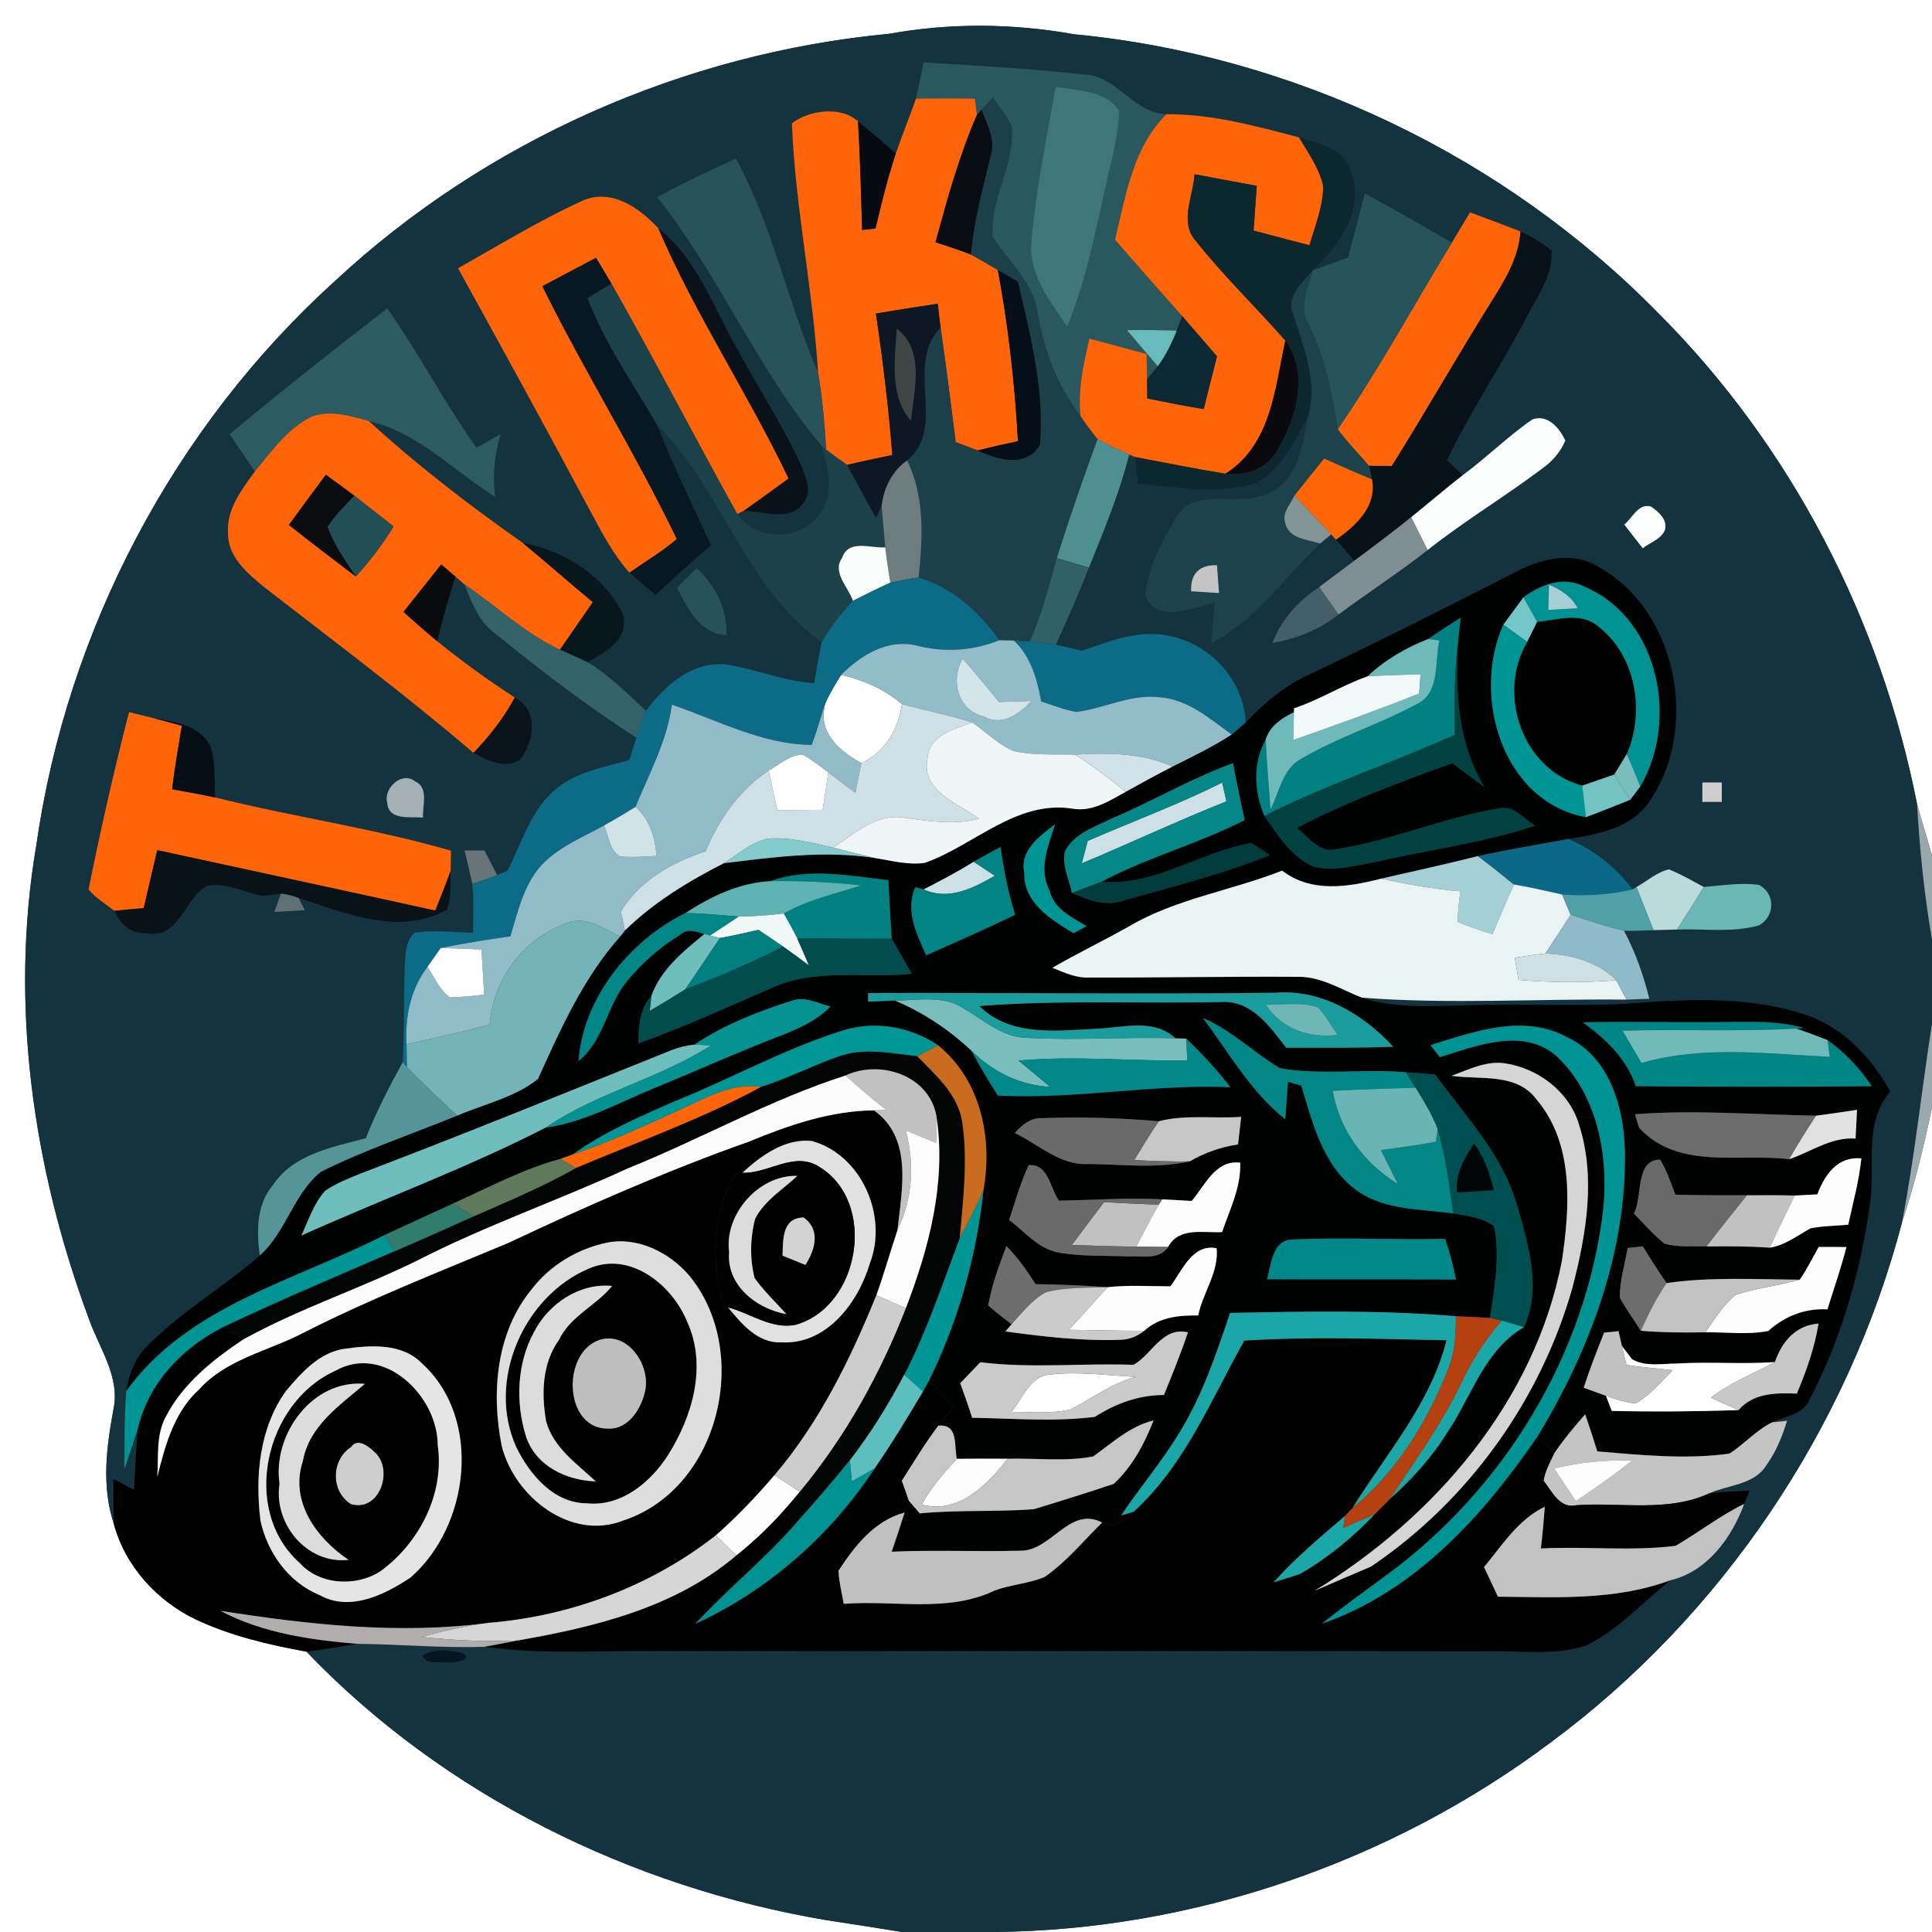 <?xml version="1.0" encoding="UTF-8" ?>
<!DOCTYPE svg PUBLIC "-//W3C//DTD SVG 1.1//EN" "http://www.w3.org/Graphics/SVG/1.1/DTD/svg11.dtd">
<svg width="250pt" height="250pt" viewBox="0 0 250 250" version="1.1" xmlns="http://www.w3.org/2000/svg">
<rect x="0" y="0" width="250" height="250" fill="#333333" stroke="none"/>
<g id="#ffffffff">
<path fill="#ffffff" opacity="1.00" d=" M 0.00 0.00 L 250.00 0.00 L 250.00 110.72 C 249.39 108.49 248.68 106.30 248.07 104.07 C 243.39 80.20 231.77 57.69 214.53 40.47 C 194.58 20.12 167.32 7.13 138.95 4.43 C 131.05 3.01 122.91 2.95 115.01 4.38 C 88.51 6.88 62.86 18.21 43.36 36.35 C 22.48 55.24 8.65 81.58 4.69 109.44 C 1.21 129.90 4.27 151.10 11.43 170.46 C 12.75 174.34 15.59 178.08 14.68 182.39 C 13.78 187.25 13.13 192.31 14.71 197.12 C 16.16 202.61 20.30 207.17 25.39 209.58 C 29.89 211.69 34.78 212.84 39.65 213.72 C 57.45 232.31 81.73 244.23 107.02 248.48 C 110.25 248.97 113.48 249.47 116.71 250.00 L 0.00 250.00 L 0.00 0.00 Z" />
<path fill="#ffffff" opacity="1.00" d=" M 106.79 91.03 C 107.35 89.73 108.10 88.52 108.85 87.32 C 111.72 88.00 114.46 89.17 116.71 91.12 C 116.22 94.43 114.55 97.28 111.46 98.75 C 108.53 97.13 105.75 94.75 106.79 91.03 Z" />
<path fill="#ffffff" opacity="1.00" d=" M 246.12 158.18 C 247.73 153.31 248.96 148.32 250.00 143.30 L 250.00 250.00 L 128.48 250.00 C 154.28 249.80 179.90 241.00 200.55 225.55 C 222.78 209.12 239.10 184.91 246.12 158.18 Z" />
<path fill="#ffffff" opacity="1.00" d=" M 130.88 182.70 C 132.37 180.93 133.32 177.94 136.01 177.85 C 139.66 177.45 143.32 177.99 146.96 178.16 C 143.88 178.99 141.34 180.93 138.55 182.37 C 136.04 182.97 133.43 182.69 130.88 182.70 Z" />
</g>
<g id="#13343eff">
<path fill="#13343e" opacity="1.00" d=" M 43.36 36.35 C 62.86 18.21 88.51 6.88 115.01 4.38 C 122.91 2.95 131.05 3.01 138.95 4.43 C 167.32 7.13 194.58 20.12 214.53 40.47 C 231.77 57.69 243.39 80.20 248.07 104.07 C 248.41 109.93 248.99 115.77 250.00 121.56 L 250.00 132.46 C 248.66 141.02 247.77 149.66 246.12 158.18 C 239.10 184.91 222.78 209.12 200.55 225.55 C 179.90 241.00 154.28 249.80 128.48 250.00 L 116.71 250.00 C 113.48 249.47 110.25 248.97 107.02 248.48 C 81.73 244.23 57.45 232.31 39.65 213.72 C 41.85 213.47 44.03 213.05 46.23 212.71 C 51.72 212.76 57.20 213.28 62.69 213.09 C 68.76 213.94 74.89 213.74 81.00 213.64 C 118.00 213.66 155.00 213.61 192.00 213.67 C 196.36 213.56 200.90 214.29 205.14 212.98 C 209.38 210.96 212.53 207.35 216.16 204.48 C 220.92 203.37 224.09 198.97 225.70 194.60 C 225.88 194.17 226.25 193.30 226.43 192.87 C 224.69 192.96 222.95 193.03 221.22 193.22 C 223.70 192.11 227.02 192.14 228.58 189.58 C 229.82 187.86 230.63 185.87 231.24 183.85 C 230.76 183.90 229.80 184.00 229.32 184.05 C 230.95 183.25 233.20 183.09 234.08 181.26 C 238.20 173.43 240.72 164.78 241.94 156.02 C 242.76 151.07 241.02 145.43 244.61 141.25 C 242.18 136.92 238.63 133.04 233.84 131.37 C 226.79 128.97 219.19 129.23 211.86 129.77 C 204.58 130.34 197.29 129.79 190.00 130.08 C 185.41 130.15 180.67 130.55 176.23 129.10 C 187.60 129.97 199.06 129.22 210.47 129.35 C 211.21 129.32 212.68 129.27 213.42 129.24 C 212.67 126.19 211.62 123.22 210.15 120.44 C 211.42 120.46 212.69 120.41 213.97 120.36 C 214.73 120.34 216.25 120.30 217.01 120.28 C 220.54 120.15 224.19 120.73 227.63 119.73 C 229.71 118.56 229.75 115.60 227.60 114.50 C 225.22 114.18 222.83 114.59 220.47 114.77 C 218.98 113.98 217.52 113.12 215.95 112.50 C 214.38 112.86 213.14 114.01 211.76 114.78 L 211.25 115.09 C 209.10 112.20 206.24 109.98 202.94 108.57 C 206.82 107.95 211.26 107.16 213.54 103.56 C 219.96 94.05 216.99 78.88 206.72 73.27 C 203.33 71.27 199.27 72.34 196.03 74.05 C 187.19 78.60 178.31 83.05 169.34 87.32 C 166.20 88.74 163.58 91.00 161.20 93.46 C 160.90 88.12 156.84 83.54 151.67 82.37 C 147.68 81.34 143.72 82.90 140.01 84.22 C 138.88 83.94 137.76 83.66 136.63 83.42 C 138.12 80.12 139.58 76.81 140.91 73.44 C 142.84 68.64 144.85 63.85 146.11 58.81 L 146.83 59.13 C 146.98 60.28 147.12 61.43 147.24 62.59 C 152.30 63.07 157.58 64.05 162.55 62.51 C 165.89 60.77 167.49 57.07 169.26 53.94 C 168.57 57.85 167.77 63.06 163.20 64.17 C 159.61 65.42 154.29 63.00 152.14 67.09 C 150.29 70.10 148.62 73.40 148.21 76.95 C 149.36 80.85 154.40 78.55 157.19 78.01 C 157.03 79.75 156.88 81.49 156.75 83.23 C 162.54 80.21 166.20 74.70 170.83 70.33 C 171.19 70.03 171.90 69.44 172.26 69.15 L 172.87 69.83 C 173.67 70.73 174.45 71.64 175.24 72.56 C 173.73 73.69 172.21 74.83 170.70 75.96 C 168.03 77.75 165.80 80.14 164.67 83.19 C 167.76 82.64 170.72 81.48 173.20 79.52 C 177.00 76.69 181.00 74.11 184.73 71.18 C 189.50 67.40 194.73 64.27 199.59 60.61 C 200.87 59.70 201.94 58.48 202.55 57.01 C 201.82 55.41 200.28 53.56 198.30 54.27 C 195.13 56.44 192.40 59.19 189.30 61.47 C 188.79 60.98 187.76 60.02 187.25 59.54 C 190.25 53.26 194.16 47.49 197.39 41.33 C 198.81 38.52 200.98 35.75 200.77 32.44 C 199.57 31.40 198.18 30.62 196.75 29.95 C 194.58 29.11 192.40 28.29 190.22 27.48 C 189.44 28.79 188.66 30.09 187.87 31.40 C 184.13 29.26 180.41 27.08 176.62 25.04 C 175.89 27.80 175.16 30.56 174.44 33.33 C 172.91 33.88 171.38 34.44 169.86 34.99 C 173.29 31.83 176.59 27.20 174.88 22.30 C 174.07 19.25 170.73 18.50 168.10 17.78 C 162.47 16.31 156.81 14.74 150.94 14.78 C 146.62 14.66 144.50 9.72 140.18 9.64 C 133.32 8.87 126.41 8.49 119.51 8.09 C 119.20 9.65 118.90 11.21 118.53 12.76 C 117.70 15.14 116.74 17.47 115.92 19.86 C 114.32 18.44 112.71 17.03 111.03 15.71 C 108.79 13.65 104.61 14.28 102.47 15.97 C 102.90 26.77 105.19 37.43 105.86 48.23 C 101.91 39.14 100.00 29.26 95.22 20.53 C 91.77 22.07 88.37 23.73 85.04 25.50 C 93.12 35.61 97.98 47.84 106.37 57.74 C 107.06 60.45 108.05 63.64 106.27 66.17 C 104.00 70.03 97.92 70.19 95.39 66.50 L 96.23 66.11 C 98.78 66.12 102.26 67.64 104.02 64.99 C 105.15 63.60 104.24 61.79 103.73 60.35 C 101.39 55.17 98.24 50.42 95.56 45.42 C 92.36 39.97 90.33 33.57 85.18 29.53 C 82.69 26.86 79.02 24.26 75.24 26.04 C 69.73 28.55 64.55 31.75 59.27 34.71 C 65.09 45.25 70.88 55.80 76.54 66.43 C 77.99 69.10 79.41 71.83 81.45 74.10 C 82.55 75.09 83.69 76.03 84.83 76.98 C 87.18 74.79 89.56 72.66 91.99 70.57 C 89.65 65.35 87.08 60.24 85.00 54.91 C 93.44 63.33 96.43 76.00 106.33 83.09 C 105.95 84.85 105.66 86.64 105.35 88.42 C 101.45 88.15 97.81 86.60 93.98 85.98 C 89.59 85.52 86.01 88.71 83.58 91.99 C 81.19 89.77 78.87 87.40 76.05 85.70 C 78.38 84.39 81.61 82.62 80.56 79.39 C 78.15 74.43 72.98 71.23 67.64 70.25 C 60.71 65.38 53.97 60.20 47.72 54.48 C 54.09 55.93 58.68 60.94 64.07 64.27 C 63.70 61.55 63.99 58.81 64.78 56.19 C 63.74 56.78 62.70 57.36 61.66 57.94 C 57.49 52.14 54.23 45.74 50.11 39.90 C 43.23 45.23 36.39 50.61 29.72 56.19 C 30.80 57.80 31.90 59.40 32.99 61.00 C 31.28 63.35 29.28 65.92 29.51 69.01 C 29.48 72.04 31.96 74.14 34.10 75.90 C 43.21 82.99 52.49 89.90 61.27 97.42 C 63.06 98.42 65.25 99.51 67.25 98.36 C 69.14 95.98 69.76 91.88 66.61 90.26 C 63.14 88.00 59.78 85.59 56.57 82.97 C 57.26 80.15 58.05 77.37 58.93 74.61 C 59.22 74.86 59.79 75.35 60.08 75.60 C 61.03 77.92 61.92 80.42 64.03 81.95 C 69.94 86.70 75.94 91.38 82.35 95.44 C 82.04 96.41 81.74 97.38 81.44 98.35 C 78.00 99.32 74.19 99.94 71.49 102.49 C 68.55 105.22 67.45 109.22 65.66 112.69 C 65.33 112.83 64.67 113.10 64.33 113.24 C 63.78 112.18 63.23 111.11 62.68 110.05 C 62.04 110.05 60.76 110.05 60.12 110.05 C 60.46 111.48 60.81 112.91 61.11 114.36 C 61.32 116.46 61.24 118.58 61.21 120.70 C 58.69 120.62 56.16 120.34 53.65 120.68 C 52.45 121.78 52.51 123.51 52.38 125.00 C 52.21 129.14 52.36 133.30 52.11 137.45 C 50.35 140.64 48.69 143.90 47.33 147.29 C 43.01 148.44 37.99 149.34 35.32 153.34 C 33.16 155.89 33.21 159.34 33.62 162.45 C 28.96 166.55 23.49 169.68 19.11 174.11 C 17.49 175.67 16.69 177.83 16.34 180.01 C 16.08 183.36 16.11 186.73 16.10 190.09 C 16.69 188.35 17.27 186.62 17.83 184.88 C 17.61 187.50 17.49 190.13 17.34 192.76 C 16.45 192.30 15.56 191.84 14.67 191.38 C 14.67 193.29 14.65 195.20 14.71 197.12 C 13.13 192.31 13.78 187.25 14.68 182.39 C 15.59 178.08 12.75 174.34 11.43 170.46 C 4.27 151.10 1.21 129.90 4.69 109.44 C 8.65 81.58 22.48 55.24 43.36 36.35 M 210.18 67.87 C 210.97 68.90 211.76 69.92 212.57 70.94 C 213.52 70.20 214.89 69.80 215.42 68.64 C 215.84 67.27 214.65 66.26 213.66 65.56 C 212.00 65.05 211.26 67.03 210.18 67.87 M 87.62 76.07 C 89.04 78.79 90.51 81.97 94.02 82.19 C 94.09 78.79 92.61 75.78 90.13 73.52 C 89.29 74.37 88.45 75.22 87.62 76.07 M 11.46 115.09 C 12.40 116.22 13.66 116.98 14.82 117.86 C 15.53 119.65 17.06 120.93 19.08 120.77 C 23.16 121.55 23.86 116.23 26.80 114.64 C 29.25 114.19 31.62 115.45 33.97 115.96 C 34.76 115.83 35.55 115.72 36.35 115.64 C 36.13 116.23 35.71 117.41 35.50 118.00 C 36.49 117.94 38.45 117.83 39.44 117.78 C 39.24 117.38 38.84 116.60 38.63 116.20 C 44.67 118.14 51.76 121.18 57.81 117.71 C 58.47 116.12 58.22 114.35 58.31 112.69 C 58.32 112.04 58.35 110.73 58.36 110.08 C 48.36 107.19 37.95 105.71 27.83 103.19 C 27.73 101.02 27.93 98.76 27.26 96.66 C 25.94 93.81 22.55 93.41 19.83 92.92 C 19.05 92.73 17.48 92.34 16.70 92.15 C 14.74 99.75 13.01 107.41 11.46 115.09 M 50.11 103.90 C 50.28 106.23 53.14 105.64 54.74 105.79 C 54.65 104.26 55.52 101.93 53.71 101.10 C 52.00 99.76 49.57 102.00 50.11 103.90 M 220.28 101.25 C 220.28 101.88 220.28 103.14 220.28 103.77 C 220.91 103.77 222.17 103.77 222.80 103.77 C 222.80 103.14 222.80 101.88 222.80 101.25 C 222.17 101.25 220.91 101.25 220.28 101.25 M 54.66 214.21 C 54.98 215.43 57.08 215.00 58.06 215.14 C 58.59 215.23 61.37 214.76 59.91 213.93 C 58.24 213.47 56.20 213.27 54.66 214.21 Z" />
</g>
<g id="#2a585fff">
<path fill="#2a585f" opacity="1.00" d=" M 119.51 8.09 C 126.41 8.49 133.32 8.87 140.18 9.64 C 144.50 9.72 146.62 14.66 150.94 14.78 C 146.57 19.10 145.68 25.32 144.28 31.02 C 147.17 34.33 150.07 37.64 152.99 40.92 C 152.80 41.39 152.44 42.33 152.26 42.79 C 150.12 42.70 147.97 42.68 145.83 42.72 C 147.14 44.29 148.48 45.84 149.82 47.39 C 149.47 47.81 148.78 48.64 148.43 49.06 C 148.42 48.25 148.38 46.62 148.37 45.81 C 145.90 45.14 143.44 44.47 140.97 43.82 C 140.21 47.10 139.44 50.46 139.83 53.86 C 136.81 49.96 135.10 45.31 134.26 40.48 C 133.69 36.49 130.47 33.84 128.44 30.61 C 128.05 25.70 131.42 21.20 130.89 16.27 C 130.21 14.96 129.32 13.79 128.48 12.59 C 128.11 12.99 127.37 13.79 127.01 14.19 L 126.41 14.87 C 126.34 14.34 126.21 13.30 126.15 12.78 C 123.61 12.70 121.07 12.75 118.53 12.76 C 118.90 11.21 119.20 9.65 119.51 8.09 M 136.60 11.23 C 135.39 17.88 134.05 24.52 133.45 31.26 C 133.03 35.49 135.87 38.98 138.09 42.28 C 140.94 35.39 142.11 28.00 143.85 20.79 C 144.31 18.66 144.82 16.51 144.80 14.32 C 143.05 11.61 139.43 11.74 136.60 11.23 Z" />
</g>
<g id="#3f767bff">
<path fill="#3f767b" opacity="1.00" d=" M 136.60 11.23 C 139.43 11.74 143.05 11.61 144.80 14.32 C 144.82 16.51 144.31 18.66 143.85 20.79 C 142.11 28.00 140.94 35.39 138.09 42.28 C 135.87 38.98 133.03 35.49 133.45 31.26 C 134.05 24.52 135.39 17.88 136.60 11.23 Z" />
</g>
<g id="#fe6409ff">
<path fill="#fe6409" opacity="1.00" d=" M 115.92 19.86 C 116.74 17.47 117.70 15.14 118.53 12.76 C 121.07 12.75 123.61 12.70 126.15 12.78 C 126.21 13.30 126.34 14.34 126.41 14.87 C 124.11 20.18 122.57 25.78 121.05 31.35 C 122.58 31.85 124.13 32.34 125.63 32.94 C 126.81 33.57 127.96 34.26 129.12 34.93 C 130.48 42.24 131.32 49.66 131.72 57.09 C 129.98 57.46 128.24 57.85 126.51 58.29 C 125.56 57.93 124.61 57.57 123.67 57.21 C 123.04 52.27 122.43 47.33 121.71 42.40 C 121.58 41.37 121.46 40.33 121.35 39.30 C 118.68 39.70 116.01 40.12 113.34 40.57 C 114.25 46.65 114.98 52.75 115.47 58.88 C 113.51 59.29 111.55 59.69 109.61 60.16 C 108.70 59.52 107.79 58.88 106.91 58.20 C 106.70 54.87 106.42 51.53 105.86 48.23 C 105.19 37.43 102.90 26.77 102.47 15.97 C 104.61 14.28 108.79 13.65 111.03 15.71 C 111.30 20.39 111.42 25.07 111.56 29.76 C 111.99 29.71 112.86 29.61 113.29 29.56 C 114.06 26.30 114.86 23.04 115.92 19.86 Z" />
<path fill="#fe6409" opacity="1.00" d=" M 190.22 27.48 C 192.40 28.29 194.58 29.11 196.75 29.95 C 196.54 33.31 194.76 36.23 193.01 39.01 C 188.60 46.05 184.50 53.27 180.10 60.30 C 179.36 60.30 177.88 60.29 177.14 60.28 C 175.80 58.69 174.32 57.23 173.10 55.54 C 178.46 47.77 182.95 39.45 187.87 31.40 C 188.66 30.09 189.44 28.79 190.22 27.48 Z" />
</g>
<g id="#1b4049ff">
<path fill="#1b4049" opacity="1.00" d=" M 127.01 14.19 C 127.37 13.79 128.11 12.99 128.48 12.59 C 129.32 13.79 130.21 14.96 130.89 16.27 C 131.42 21.20 128.05 25.70 128.44 30.61 C 130.47 33.84 133.69 36.49 134.26 40.48 C 135.10 45.31 136.81 49.96 139.83 53.86 C 140.51 54.88 141.25 55.86 142.03 56.81 C 140.16 61.91 138.38 67.03 136.76 72.21 C 135.74 75.86 134.80 79.54 133.27 83.01 C 132.75 82.98 131.70 82.92 131.18 82.88 C 130.71 82.88 129.78 82.86 129.31 82.85 C 126.73 79.15 123.25 76.07 118.87 74.72 C 119.40 69.64 119.70 64.30 117.38 59.58 C 122.62 55.32 116.97 47.19 121.71 42.40 C 122.43 47.33 123.04 52.27 123.67 57.21 C 124.61 57.57 125.56 57.93 126.51 58.29 C 129.06 59.49 132.77 60.58 134.56 57.59 C 135.20 50.44 133.30 43.37 131.72 36.46 C 130.85 35.95 129.98 35.44 129.12 34.93 C 127.96 34.26 126.81 33.57 125.63 32.94 C 126.02 28.63 127.15 24.46 128.17 20.27 C 128.89 18.15 127.74 16.12 127.01 14.19 Z" />
</g>
<g id="#070d12ff">
<path fill="#070d12" opacity="1.00" d=" M 126.41 14.87 L 127.01 14.19 C 127.74 16.12 128.89 18.15 128.17 20.27 C 127.15 24.46 126.02 28.63 125.63 32.94 C 124.13 32.34 122.58 31.85 121.05 31.35 C 122.57 25.78 124.11 20.18 126.41 14.87 Z" />
</g>
<g id="#fe6408ff">
<path fill="#fe6408" opacity="1.00" d=" M 150.94 14.78 C 156.81 14.74 162.47 16.31 168.10 17.78 C 169.28 19.79 170.72 21.75 171.22 24.07 C 171.22 26.72 170.17 29.23 169.44 31.74 C 167.03 31.10 164.62 30.47 162.21 29.84 C 162.34 27.91 162.49 25.98 162.62 24.05 C 159.93 23.57 157.26 23.03 154.57 22.55 C 154.42 25.36 152.56 28.74 154.74 31.18 C 158.33 35.71 162.51 39.73 166.32 44.07 C 164.98 50.26 164.49 57.56 158.57 61.30 C 154.64 60.66 150.74 59.86 146.83 59.13 L 146.11 58.81 C 144.72 58.19 143.35 57.54 142.03 56.81 C 141.25 55.86 140.51 54.88 139.83 53.86 C 139.44 50.46 140.21 47.10 140.97 43.82 C 143.44 44.47 145.90 45.14 148.37 45.81 C 148.38 46.62 148.42 48.25 148.43 49.06 C 148.44 49.69 148.46 50.94 148.46 51.56 C 150.89 52.06 153.31 52.53 155.76 52.94 C 156.32 50.66 156.89 48.39 157.48 46.12 C 155.98 44.39 154.50 42.65 152.99 40.92 C 150.07 37.64 147.17 34.33 144.28 31.02 C 145.68 25.32 146.57 19.10 150.94 14.78 Z" />
<path fill="#fe6408" opacity="1.00" d=" M 59.27 34.71 C 64.55 31.75 69.73 28.55 75.24 26.04 C 79.02 24.26 82.69 26.86 85.18 29.53 C 89.99 40.73 96.80 50.93 102.05 61.92 C 100.11 63.32 98.18 64.74 96.23 66.11 L 95.39 66.50 C 89.90 56.61 84.70 46.55 79.12 36.70 C 78.47 35.58 77.79 34.47 77.12 33.36 C 74.81 34.58 72.49 35.81 70.18 37.03 C 75.64 48.11 82.24 58.62 87.58 69.75 C 85.68 71.39 83.50 72.66 81.45 74.10 C 79.41 71.83 77.99 69.10 76.54 66.43 C 70.88 55.80 65.09 45.25 59.27 34.71 Z" />
</g>
<g id="#050b10ff">
<path fill="#050b10" opacity="1.00" d=" M 111.03 15.71 C 112.71 17.03 114.32 18.44 115.92 19.86 C 114.86 23.04 114.06 26.30 113.29 29.56 C 112.86 29.61 111.99 29.71 111.56 29.76 C 111.42 25.07 111.30 20.39 111.03 15.71 Z" />
</g>
<g id="#0d272fff">
<path fill="#0d272f" opacity="1.00" d=" M 168.10 17.78 C 170.73 18.50 174.07 19.25 174.88 22.30 C 176.59 27.20 173.29 31.83 169.86 34.99 C 168.54 36.59 166.32 38.38 167.37 40.71 C 168.72 44.98 170.58 49.39 169.26 53.94 C 167.49 57.07 165.89 60.77 162.55 62.51 C 157.58 64.05 152.30 63.07 147.24 62.59 C 147.12 61.43 146.98 60.28 146.83 59.13 C 150.74 59.86 154.64 60.66 158.57 61.30 C 161.18 61.60 163.92 60.68 165.25 58.27 C 167.75 54.14 169.43 48.34 166.32 44.07 C 162.51 39.73 158.33 35.71 154.74 31.18 C 152.56 28.74 154.42 25.36 154.57 22.55 C 157.26 23.03 159.93 23.57 162.62 24.05 C 162.49 25.98 162.34 27.91 162.21 29.84 C 164.62 30.47 167.03 31.10 169.44 31.74 C 170.17 29.23 171.22 26.72 171.22 24.07 C 170.72 21.75 169.28 19.79 168.10 17.78 Z" />
</g>
<g id="#28535aff">
<path fill="#28535a" opacity="1.00" d=" M 85.04 25.50 C 88.37 23.73 91.77 22.07 95.22 20.53 C 100.00 29.26 101.91 39.14 105.86 48.23 C 106.42 51.53 106.70 54.87 106.91 58.20 L 106.37 57.74 C 97.98 47.84 93.12 35.61 85.04 25.50 Z" />
</g>
<g id="#27545bff">
<path fill="#27545b" opacity="1.00" d=" M 176.62 25.04 C 180.41 27.08 184.13 29.26 187.87 31.40 C 182.95 39.45 178.46 47.77 173.10 55.54 C 172.37 50.83 171.45 46.12 169.26 41.84 C 168.02 39.63 169.31 37.20 169.86 34.99 C 171.38 34.44 172.91 33.88 174.44 33.33 C 175.16 30.56 175.89 27.80 176.62 25.04 Z" />
</g>
<g id="#091218ff">
<path fill="#091218" opacity="1.00" d=" M 85.18 29.53 C 90.33 33.57 92.36 39.97 95.56 45.42 C 98.24 50.42 101.39 55.17 103.73 60.35 C 104.24 61.79 105.15 63.60 104.02 64.99 C 102.26 67.64 98.78 66.12 96.23 66.11 C 98.18 64.74 100.11 63.32 102.05 61.92 C 96.80 50.93 89.99 40.73 85.18 29.53 Z" />
</g>
<g id="#071218ff">
<path fill="#071218" opacity="1.00" d=" M 196.75 29.95 C 198.18 30.62 199.57 31.40 200.77 32.44 C 200.98 35.75 198.81 38.52 197.39 41.33 C 194.16 47.49 190.25 53.26 187.25 59.54 C 187.76 60.02 188.79 60.98 189.30 61.47 C 187.03 63.24 184.84 65.12 182.60 66.93 C 180.19 68.86 177.73 70.72 175.24 72.56 C 174.45 71.64 173.67 70.73 172.87 69.83 C 175.46 68.04 178.19 65.51 177.54 62.03 C 177.44 61.59 177.24 60.72 177.14 60.28 C 177.88 60.29 179.36 60.30 180.10 60.30 C 184.50 53.27 188.60 46.05 193.01 39.01 C 194.76 36.23 196.54 33.31 196.75 29.95 Z" />
</g>
<g id="#081822ff">
<path fill="#081822" opacity="1.00" d=" M 70.18 37.03 C 72.49 35.81 74.81 34.58 77.12 33.36 C 77.79 34.47 78.47 35.58 79.12 36.70 C 78.09 37.33 77.07 37.96 76.04 38.59 C 78.27 44.42 81.87 49.55 85.00 54.91 C 87.08 60.24 89.65 65.35 91.99 70.57 C 89.56 72.66 87.18 74.79 84.83 76.98 C 83.69 76.03 82.55 75.09 81.45 74.10 C 83.50 72.66 85.68 71.39 87.58 69.75 C 82.24 58.62 75.64 48.11 70.18 37.03 Z" />
</g>
<g id="#040e16ff">
<path fill="#040e16" opacity="1.00" d=" M 129.12 34.93 C 129.98 35.44 130.85 35.95 131.72 36.46 C 133.30 43.37 135.20 50.44 134.56 57.59 C 132.77 60.58 129.06 59.49 126.51 58.29 C 128.24 57.85 129.98 57.46 131.72 57.09 C 131.32 49.66 130.48 42.24 129.12 34.93 Z" />
</g>
<g id="#1c424bff">
<path fill="#1c424b" opacity="1.00" d=" M 167.37 40.71 C 166.32 38.38 168.54 36.59 169.86 34.99 C 169.31 37.20 168.02 39.63 169.26 41.84 C 171.45 46.12 172.37 50.83 173.10 55.54 C 174.32 57.23 175.80 58.69 177.14 60.28 C 177.24 60.72 177.44 61.59 177.54 62.03 C 175.45 61.18 173.40 60.26 171.34 59.34 C 170.07 60.94 168.77 62.51 167.51 64.11 C 167.01 65.21 165.88 66.35 166.29 67.63 C 166.71 69.72 169.19 69.81 170.83 70.33 C 166.20 74.70 162.54 80.21 156.75 83.23 C 156.88 81.49 157.03 79.75 157.19 78.01 C 154.40 78.55 149.36 80.85 148.21 76.95 C 148.62 73.40 150.29 70.10 152.14 67.09 C 154.29 63.00 159.61 65.42 163.20 64.17 C 167.77 63.06 168.57 57.85 169.26 53.94 C 170.58 49.39 168.72 44.98 167.37 40.71 M 154.13 76.51 C 155.33 76.59 156.54 76.66 157.74 76.74 C 157.66 75.54 157.57 74.34 157.48 73.15 C 155.21 73.04 154.03 74.25 154.13 76.51 Z" />
</g>
<g id="#1b4149ff">
<path fill="#1b4149" opacity="1.00" d=" M 76.04 38.59 C 77.07 37.96 78.09 37.33 79.12 36.70 C 84.70 46.55 89.90 56.61 95.39 66.50 C 97.92 70.19 104.00 70.03 106.27 66.17 C 108.05 63.64 107.06 60.45 106.37 57.74 L 106.91 58.20 C 107.79 58.88 108.70 59.52 109.61 60.16 C 110.85 62.45 112.07 64.75 113.36 67.02 C 113.54 66.63 113.90 65.86 114.08 65.47 C 114.23 67.26 114.39 69.05 114.55 70.83 C 112.62 70.97 109.80 69.72 108.96 72.21 C 107.63 74.05 109.81 76.02 110.37 77.75 C 108.83 79.37 107.48 81.17 106.33 83.09 C 96.43 76.00 93.44 63.33 85.00 54.91 C 81.87 49.55 78.27 44.42 76.04 38.59 Z" />
</g>
<g id="#0e1824ff">
<path fill="#0e1824" opacity="1.00" d=" M 113.34 40.57 C 116.01 40.12 118.68 39.70 121.35 39.30 C 121.46 40.33 121.58 41.37 121.71 42.40 C 116.97 47.19 122.62 55.32 117.38 59.58 C 115.41 60.99 114.38 63.11 114.08 65.47 C 113.90 65.86 113.54 66.63 113.36 67.02 C 112.07 64.75 110.85 62.45 109.61 60.16 C 111.55 59.69 113.51 59.29 115.47 58.88 C 114.98 52.75 114.25 46.65 113.34 40.57 M 116.06 42.54 C 115.81 46.54 115.06 51.13 117.87 54.44 C 118.26 50.50 119.71 45.42 116.06 42.54 Z" />
</g>
<g id="#2d5b62ff">
<path fill="#2d5b62" opacity="1.00" d=" M 29.72 56.19 C 36.39 50.61 43.23 45.23 50.11 39.90 C 54.23 45.74 57.49 52.14 61.66 57.94 C 62.70 57.36 63.74 56.78 64.78 56.19 C 63.99 58.81 63.70 61.55 64.07 64.27 C 58.68 60.94 54.09 55.93 47.72 54.48 C 45.32 53.82 42.66 52.99 40.24 53.95 C 37.17 55.50 35.14 58.41 32.99 61.00 C 31.90 59.40 30.80 57.80 29.72 56.19 Z" />
</g>
<g id="#0b2833ff">
<path fill="#0b2833" opacity="1.00" d=" M 152.26 42.79 C 152.44 42.33 152.80 41.39 152.99 40.92 C 154.50 42.65 155.98 44.39 157.48 46.12 C 156.89 48.39 156.32 50.66 155.76 52.94 C 153.31 52.53 150.89 52.06 148.46 51.56 C 148.46 50.94 148.44 49.69 148.43 49.06 C 148.78 48.64 149.47 47.81 149.82 47.39 C 150.85 45.98 151.62 44.41 152.26 42.79 Z" />
</g>
<g id="#69babbff">
<path fill="#69babb" opacity="1.00" d=" M 145.83 42.72 C 147.97 42.68 150.12 42.70 152.26 42.79 C 151.62 44.41 150.85 45.98 149.82 47.39 C 148.48 45.84 147.14 44.29 145.83 42.72 Z" />
</g>
<g id="#3f4645ff">
<path fill="#3f4645" opacity="1.00" d=" M 116.06 42.54 C 119.71 45.42 118.26 50.50 117.87 54.44 C 115.06 51.13 115.81 46.54 116.06 42.54 Z" />
</g>
<g id="#0a090dff">
<path fill="#0a090d" opacity="1.00" d=" M 166.32 44.07 C 169.43 48.34 167.75 54.14 165.25 58.27 C 163.92 60.68 161.18 61.60 158.57 61.30 C 164.49 57.56 164.98 50.26 166.32 44.07 Z" />
</g>
<g id="#ff6409ff">
<path fill="#ff6409" opacity="1.00" d=" M 32.99 61.00 C 35.14 58.41 37.17 55.50 40.24 53.95 C 42.66 52.99 45.32 53.82 47.72 54.48 C 53.97 60.20 60.71 65.38 67.64 70.25 C 70.69 72.77 73.67 75.40 76.72 77.92 C 75.30 79.97 73.87 82.01 72.46 84.07 C 67.89 81.95 64.21 78.40 60.08 75.60 C 59.79 75.35 59.22 74.86 58.93 74.61 C 58.32 74.08 57.70 73.56 57.09 73.04 C 55.47 75.09 53.84 77.14 52.21 79.18 C 53.64 80.47 55.08 81.75 56.57 82.97 C 59.78 85.59 63.14 88.00 66.61 90.26 C 65.20 92.90 63.35 95.27 61.27 97.42 C 52.49 89.90 43.21 82.99 34.10 75.90 C 31.96 74.14 29.48 72.04 29.51 69.01 C 29.28 65.92 31.28 63.35 32.99 61.00 M 37.38 67.92 C 40.23 70.20 43.14 72.39 46.04 74.60 C 47.87 72.60 49.52 70.43 50.94 68.12 C 49.24 66.79 47.55 65.47 45.85 64.14 C 44.63 63.23 43.40 62.33 42.16 61.43 C 40.57 63.60 38.96 65.75 37.38 67.92 Z" />
</g>
<g id="#fbfcfcff">
<path fill="#fbfcfc" opacity="1.00" d=" M 189.30 61.47 C 192.40 59.19 195.13 56.44 198.30 54.27 C 200.28 53.56 201.82 55.41 202.55 57.01 C 201.94 58.48 200.87 59.70 199.59 60.61 C 194.73 64.27 189.50 67.40 184.73 71.18 C 184.02 69.76 183.31 68.34 182.60 66.93 C 184.84 65.12 187.03 63.24 189.30 61.47 Z" />
</g>
<g id="#4e8f93ff">
<path fill="#4e8f93" opacity="1.00" d=" M 142.03 56.81 C 143.35 57.54 144.72 58.19 146.11 58.81 C 144.85 63.85 142.84 68.64 140.91 73.44 C 139.52 73.04 138.14 72.63 136.76 72.21 C 138.38 67.03 140.16 61.91 142.03 56.81 Z" />
</g>
<g id="#fd6507ff">
<path fill="#fd6507" opacity="1.00" d=" M 171.34 59.34 C 173.40 60.26 175.45 61.18 177.54 62.03 C 178.19 65.51 175.46 68.04 172.87 69.83 L 172.26 69.15 C 170.68 67.46 169.06 65.82 167.51 64.11 C 168.77 62.51 170.07 60.94 171.34 59.34 Z" />
</g>
<g id="#6d7d7dff">
<path fill="#6d7d7d" opacity="1.00" d=" M 114.08 65.47 C 114.38 63.11 115.41 60.99 117.38 59.58 C 119.70 64.30 119.40 69.64 118.87 74.72 C 117.64 74.90 116.42 75.13 115.21 75.40 C 114.97 73.88 114.72 72.36 114.55 70.83 C 114.39 69.05 114.23 67.26 114.08 65.47 Z" />
</g>
<g id="#0a0c10ff">
<path fill="#0a0c10" opacity="1.00" d=" M 37.38 67.92 C 38.96 65.75 40.57 63.60 42.16 61.43 C 43.40 62.33 44.63 63.23 45.85 64.14 C 44.65 65.43 43.37 66.68 42.40 68.17 C 43.22 70.51 44.72 72.52 46.04 74.60 C 43.14 72.39 40.23 70.20 37.38 67.92 Z" />
</g>
<g id="#839595ff">
<path fill="#839595" opacity="1.00" d=" M 166.29 67.63 C 165.88 66.35 167.01 65.21 167.51 64.11 C 169.06 65.82 170.68 67.46 172.26 69.15 C 171.90 69.44 171.19 70.03 170.83 70.33 C 169.19 69.81 166.71 69.72 166.29 67.63 Z" />
</g>
<g id="#224e55ff">
<path fill="#224e55" opacity="1.00" d=" M 42.40 68.17 C 43.37 66.68 44.65 65.43 45.85 64.14 C 47.55 65.47 49.24 66.79 50.94 68.12 C 49.52 70.43 47.87 72.60 46.04 74.60 C 44.72 72.52 43.22 70.51 42.40 68.17 Z" />
</g>
<g id="#fdfefeff">
<path fill="#fdfefe" opacity="1.00" d=" M 210.18 67.87 C 211.26 67.03 212.00 65.05 213.66 65.56 C 214.65 66.26 215.84 67.27 215.42 68.64 C 214.89 69.80 213.52 70.20 212.57 70.94 C 211.76 69.92 210.97 68.90 210.18 67.87 Z" />
</g>
<g id="#7f8e93ff">
<path fill="#7f8e93" opacity="1.00" d=" M 175.24 72.56 C 177.73 70.72 180.19 68.86 182.60 66.93 C 183.31 68.34 184.02 69.76 184.73 71.18 C 181.00 74.11 177.00 76.69 173.20 79.52 C 172.36 78.33 171.52 77.15 170.70 75.96 C 172.21 74.83 173.73 73.69 175.24 72.56 Z" />
</g>
<g id="#08171bff">
<path fill="#08171b" opacity="1.00" d=" M 67.64 70.25 C 72.98 71.23 78.15 74.43 80.56 79.39 C 81.61 82.62 78.38 84.39 76.05 85.70 C 74.86 85.15 73.66 84.60 72.46 84.07 C 73.87 82.01 75.30 79.97 76.72 77.92 C 73.67 75.40 70.69 72.77 67.64 70.25 Z" />
</g>
<g id="#fafcfcff">
<path fill="#fafcfc" opacity="1.00" d=" M 108.96 72.21 C 109.80 69.72 112.62 70.97 114.55 70.83 C 114.72 72.36 114.97 73.88 115.21 75.40 C 113.58 76.14 111.97 76.93 110.37 77.75 C 109.81 76.02 107.63 74.05 108.96 72.21 Z" />
</g>
<g id="#316168ff">
<path fill="#316168" opacity="1.00" d=" M 133.27 83.01 C 134.80 79.54 135.74 75.86 136.76 72.21 C 138.14 72.63 139.52 73.04 140.91 73.44 C 139.58 76.81 138.12 80.12 136.63 83.42 C 135.51 83.24 134.39 83.11 133.27 83.01 Z" />
</g>
<g id="#000202ff">
<path fill="#000202" opacity="1.00" d=" M 196.03 74.05 C 199.27 72.34 203.33 71.27 206.72 73.27 C 216.99 78.88 219.96 94.05 213.54 103.56 C 211.26 107.16 206.82 107.95 202.94 108.57 C 199.03 109.28 195.11 109.94 191.24 110.78 C 187.07 111.83 182.88 112.75 178.70 113.70 C 174.42 114.80 169.68 115.56 165.90 112.66 C 159.34 115.26 152.16 116.28 146.03 119.91 C 142.78 121.74 139.41 123.36 136.18 125.23 C 137.72 125.86 139.29 126.59 141.00 126.49 C 150.01 126.52 159.02 126.34 168.03 126.40 C 170.99 126.38 173.56 128.05 176.23 129.10 C 180.67 130.55 185.41 130.15 190.00 130.08 C 197.29 129.79 204.58 130.34 211.86 129.77 C 219.19 129.23 226.79 128.97 233.84 131.37 C 238.63 133.04 242.18 136.92 244.61 141.25 C 241.02 145.43 242.76 151.07 241.94 156.02 C 240.72 164.78 238.20 173.43 234.08 181.26 C 233.20 183.09 230.95 183.25 229.32 184.05 C 227.24 185.06 225.72 186.87 223.78 188.10 C 218.12 188.88 212.36 188.28 206.69 187.81 C 206.19 186.20 205.67 184.59 205.12 183.01 C 203.71 184.62 202.33 186.27 201.12 188.05 C 200.41 187.30 199.69 186.57 198.98 185.83 C 205.68 174.75 210.49 162.05 210.26 148.94 C 210.12 143.31 208.31 136.81 202.79 134.22 C 197.15 131.14 190.75 133.49 185.11 135.24 C 185.41 135.63 186.01 136.40 186.31 136.79 C 191.09 135.33 197.04 132.89 201.40 136.64 C 206.72 141.64 208.19 149.55 207.45 156.57 C 205.25 175.33 194.54 192.78 179.35 203.87 C 178.87 203.58 177.91 202.99 177.43 202.70 C 190.02 194.19 199.36 181.17 203.49 166.56 C 205.26 159.72 206.54 152.33 204.30 145.45 C 203.01 141.20 198.96 138.20 194.66 137.58 C 192.24 137.26 190.02 138.42 187.82 139.21 C 191.53 139.75 196.24 138.79 198.81 142.25 C 203.71 148.02 203.15 156.16 202.11 163.16 C 198.59 181.38 185.65 196.35 170.12 205.84 C 169.66 205.29 168.74 204.19 168.27 203.64 C 171.86 201.55 175.10 198.90 177.94 195.88 C 178.57 195.26 179.20 194.63 179.82 193.99 C 182.68 191.45 185.27 188.60 187.29 185.34 C 190.44 180.69 192.05 174.72 197.21 171.73 C 199.52 166.62 197.73 160.92 196.27 155.84 C 194.37 149.34 189.58 144.39 185.70 139.04 C 184.44 138.93 183.17 138.83 181.91 138.75 C 176.48 138.27 170.96 139.18 165.58 138.22 C 162.21 136.16 159.33 133.31 155.66 131.72 C 159.02 136.22 161.85 141.29 166.31 144.82 C 166.44 143.20 166.55 141.59 166.65 139.97 C 167.08 140.10 167.96 140.36 168.39 140.49 C 169.84 145.24 171.11 150.55 175.21 153.78 C 178.84 156.63 183.70 156.42 188.04 157.01 C 189.84 157.35 191.82 157.51 193.33 158.66 C 194.14 162.60 193.38 166.63 192.80 170.54 C 191.33 170.44 189.86 170.39 188.39 170.32 C 178.67 169.50 168.91 169.70 159.17 169.89 C 157.37 175.25 155.55 180.68 152.54 185.51 C 150.29 189.20 147.48 192.50 145.08 196.10 C 145.48 195.98 146.28 195.74 146.68 195.62 C 145.57 196.74 144.24 197.77 142.62 197.01 C 138.37 194.82 136.02 200.76 132.00 200.66 C 126.46 200.81 120.92 200.54 115.38 200.79 C 115.97 199.11 116.51 197.41 117.06 195.72 C 117.19 195.33 117.46 194.57 117.60 194.19 C 117.95 194.60 118.67 195.42 119.02 195.83 C 123.93 195.36 128.87 195.66 133.78 195.29 C 137.23 194.24 140.70 193.16 144.12 192.01 C 146.52 189.78 148.10 186.83 149.27 183.80 C 146.23 184.56 143.93 186.68 141.47 188.46 C 137.83 189.16 134.08 188.66 130.39 188.76 C 128.20 188.74 126.01 188.75 123.81 188.77 C 123.44 187.04 124.05 184.23 121.42 184.48 C 122.06 183.67 122.73 182.88 123.39 182.09 C 122.34 180.93 121.27 179.78 120.21 178.64 C 124.02 170.91 126.37 162.50 127.27 153.93 C 128.46 147.20 126.88 139.75 121.40 135.27 C 117.63 132.73 112.84 131.98 108.53 133.52 C 101.24 135.87 94.49 139.61 87.39 142.48 C 82.81 144.47 78.19 146.47 74.10 149.39 C 73.72 149.53 72.95 149.81 72.56 149.95 C 67.69 151.26 63.23 153.66 58.65 155.73 C 55.70 157.08 52.74 158.43 49.79 159.80 C 38.22 165.73 24.34 168.92 16.34 180.01 C 16.69 177.83 17.49 175.67 19.11 174.11 C 23.49 169.68 28.96 166.55 33.62 162.45 C 37.04 159.42 37.99 154.44 41.55 151.61 C 47.23 148.79 53.29 146.75 59.16 144.36 C 62.66 142.86 66.60 142.02 69.61 139.62 C 72.55 133.14 75.47 126.56 80.26 121.17 C 80.41 120.98 80.71 120.59 80.87 120.40 C 84.59 116.76 89.05 114.06 93.66 111.70 C 100.13 110.90 106.68 110.03 113.18 111.02 C 115.32 111.36 117.48 111.96 119.65 111.66 C 126.03 109.42 131.46 103.53 138.72 104.63 C 141.30 105.11 143.54 103.64 145.68 102.45 C 147.68 101.33 149.69 100.24 151.73 99.19 C 154.32 97.90 156.94 96.63 159.38 95.05 C 159.83 94.65 160.75 93.86 161.20 93.46 C 163.58 91.00 166.20 88.74 169.34 87.32 C 178.31 83.05 187.19 78.60 196.03 74.05 M 197.13 77.30 C 196.26 78.48 195.39 79.65 194.53 80.83 C 190.41 90.01 194.36 103.72 205.21 105.74 C 207.14 105.03 209.04 104.25 210.95 103.49 C 211.27 103.07 211.92 102.21 212.24 101.79 C 217.28 93.24 214.65 80.02 205.06 75.93 C 202.33 74.50 199.41 75.62 197.13 77.30 M 184.80 82.69 C 181.93 83.83 179.20 85.38 176.96 87.52 C 173.69 88.66 170.74 90.57 167.45 91.65 L 167.43 92.16 C 165.87 92.93 164.32 93.93 163.78 95.69 C 162.07 98.80 162.29 102.38 163.61 105.58 C 165.39 108.09 167.11 110.98 170.11 112.18 C 172.84 112.78 175.61 111.95 178.30 111.47 C 185.06 109.90 192.01 109.06 198.62 106.85 C 197.22 106.03 196.03 104.27 194.22 104.58 C 186.96 105.69 180.14 108.79 172.88 109.89 C 170.68 110.46 169.34 108.26 167.79 107.14 C 174.24 103.76 181.09 101.22 187.92 98.75 C 189.30 99.77 190.68 100.80 192.06 101.82 C 188.55 96.04 188.30 89.22 188.71 82.66 C 188.78 81.98 188.93 80.61 189.00 79.93 C 187.58 80.83 186.18 81.74 184.80 82.69 M 143.84 105.92 C 141.67 107.01 139.03 107.83 137.82 110.12 C 137.35 111.95 138.37 113.76 138.70 115.55 C 140.81 116.44 143.10 117.37 145.40 116.51 C 151.76 114.74 158.17 113.09 164.32 110.66 C 163.53 110.10 162.72 109.58 161.89 109.10 C 155.29 110.25 149.42 114.70 142.50 114.11 C 148.47 110.93 155.05 109.20 161.06 106.11 C 160.51 103.67 160.01 101.21 159.55 98.75 C 154.13 100.72 149.15 103.68 143.84 105.92 M 132.55 113.00 C 132.45 116.85 136.05 119.00 138.92 120.75 C 139.47 120.45 140.03 120.15 140.59 119.85 C 138.66 118.67 136.31 117.58 135.78 115.16 C 134.35 112.36 135.66 109.39 136.53 106.66 C 134.50 108.22 131.92 110.03 132.55 113.00 M 125.99 111.51 C 123.90 112.82 121.71 113.96 119.52 115.09 L 118.44 114.81 C 117.10 117.85 118.61 120.84 119.85 123.61 C 123.71 121.91 127.56 120.20 131.36 118.37 C 130.46 115.51 129.88 112.56 129.47 109.60 C 128.31 110.23 127.14 110.86 125.99 111.51 M 99.68 114.02 C 95.69 114.23 92.01 115.99 88.71 118.14 C 81.50 121.70 75.47 129.07 74.87 137.29 C 78.13 134.65 78.53 130.18 81.07 127.03 C 83.03 124.64 85.38 122.56 88.03 120.95 C 88.95 120.09 90.11 120.55 91.15 120.86 C 88.45 123.08 85.49 125.46 84.29 128.87 C 82.76 130.57 82.63 132.81 82.62 134.99 C 88.46 132.93 94.08 130.34 99.76 127.87 C 105.46 125.21 111.92 126.64 117.97 126.00 C 117.12 124.48 116.26 122.96 115.38 121.46 C 115.21 118.94 115.09 116.42 114.95 113.90 C 109.91 113.32 104.61 112.25 99.68 114.02 M 112.33 128.50 C 112.34 128.78 112.34 129.34 112.34 129.62 C 113.49 129.56 114.63 129.51 115.78 129.46 C 119.46 131.01 122.80 133.23 125.71 135.97 C 126.76 137.95 127.92 139.87 129.12 141.76 C 139.19 142.28 149.14 140.25 159.21 140.68 C 157.48 138.43 155.54 136.37 153.51 134.40 C 153.16 134.39 152.46 134.37 152.11 134.36 C 149.31 131.75 145.39 132.97 142.00 133.11 C 136.81 133.37 130.79 134.21 126.73 130.18 C 137.14 129.36 147.62 129.88 158.05 129.66 C 161.95 129.42 164.34 132.85 166.43 135.58 C 171.04 135.56 175.66 135.63 180.28 135.45 C 176.43 131.23 170.92 127.97 165.05 128.46 C 147.48 128.68 129.91 128.43 112.33 128.50 M 102.44 129.50 C 98.06 130.90 93.69 132.60 89.85 135.18 C 88.82 135.28 87.82 135.52 86.85 135.91 C 73.50 141.27 60.18 146.71 46.73 151.83 C 45.14 152.49 43.51 153.09 42.09 154.08 C 40.59 155.71 39.93 157.91 38.99 159.88 C 49.49 155.15 60.36 151.17 70.61 145.91 C 75.64 145.22 80.09 142.65 84.73 140.77 C 89.22 138.93 93.65 136.96 98.15 135.14 C 101.39 133.80 104.93 132.81 107.47 130.24 C 105.84 129.86 104.15 128.86 102.44 129.50 M 204.83 132.29 C 207.77 134.43 210.50 136.99 211.67 140.55 C 221.84 140.64 232.02 140.67 242.20 140.55 C 240.66 138.23 238.73 136.20 236.47 134.58 C 235.13 134.08 233.80 133.54 232.43 133.10 L 233.39 133.02 C 230.01 132.05 226.47 132.25 223.00 132.26 C 216.94 132.32 210.88 132.18 204.83 132.29 M 149.95 145.09 C 144.97 144.66 139.95 144.50 134.95 144.69 C 133.44 144.56 132.24 145.55 131.32 146.61 C 134.43 148.11 137.24 150.88 140.93 150.62 C 145.27 150.67 149.67 151.24 153.95 150.28 C 155.89 149.16 157.99 148.41 160.20 148.09 C 160.34 146.90 160.47 145.71 160.61 144.52 C 157.08 144.78 153.37 144.19 149.95 145.09 M 211.56 144.18 C 211.69 144.62 211.96 145.49 212.09 145.92 C 217.14 151.43 224.96 149.20 231.52 150.00 C 234.39 149.03 236.93 147.11 240.11 147.33 C 240.16 146.40 240.25 144.54 240.30 143.61 C 238.53 143.87 236.77 144.15 235.00 144.37 C 227.19 144.24 219.36 143.59 211.56 144.18 M 211.43 157.04 C 212.71 158.35 213.92 159.74 215.35 160.91 C 217.11 161.43 218.99 161.23 220.81 161.29 C 223.54 161.26 226.28 161.25 229.01 161.45 C 230.98 161.14 232.56 159.90 234.26 158.95 C 235.87 158.63 237.52 158.63 239.16 158.48 C 239.78 155.63 240.56 152.80 240.86 149.89 C 237.76 149.62 236.15 151.97 235.16 154.55 C 234.19 154.60 233.21 154.65 232.24 154.70 C 230.17 154.65 228.10 154.65 226.04 154.67 C 222.95 154.68 219.87 154.67 216.79 154.59 C 216.21 153.05 215.68 151.48 214.83 150.06 C 211.57 150.01 212.57 154.85 211.43 157.04 M 133.11 150.78 C 132.04 153.06 131.36 155.49 130.58 157.87 C 132.58 159.36 134.28 161.51 136.82 162.05 C 139.85 162.62 142.96 162.45 146.03 162.58 C 147.76 162.47 150.00 163.08 151.15 161.36 C 152.56 158.73 155.69 159.57 158.14 159.43 C 159.13 156.51 160.61 153.62 160.48 150.45 C 157.29 150.05 155.92 153.39 154.21 155.40 C 152.93 155.33 151.65 155.26 150.38 155.19 C 145.93 154.97 141.48 155.28 137.03 155.37 C 135.87 153.77 135.66 150.53 133.11 150.78 M 163.95 165.53 C 172.10 165.58 180.24 165.52 188.39 165.57 C 188.07 163.78 187.59 162.02 186.98 160.31 C 180.37 160.46 173.76 160.10 167.16 160.39 C 164.59 160.54 164.52 163.66 163.95 165.53 M 210.63 161.48 C 210.23 163.60 209.61 165.72 209.59 167.89 C 210.39 169.40 211.42 170.75 212.32 172.20 C 215.09 172.43 217.88 172.45 220.66 172.40 C 223.37 172.36 226.13 172.75 228.81 172.23 C 230.96 170.30 233.56 169.27 236.47 169.43 C 237.30 166.75 238.23 164.09 238.93 161.37 C 237.73 161.35 236.53 161.35 235.34 161.35 C 234.53 162.77 233.82 164.25 232.89 165.59 C 227.16 165.55 221.31 165.21 215.65 166.03 C 214.58 164.48 213.57 162.88 212.58 161.29 C 212.09 161.34 211.11 161.43 210.63 161.48 M 130.23 161.24 C 129.28 163.74 128.33 166.28 127.88 168.93 C 128.84 169.80 129.89 170.56 130.90 171.36 L 130.10 172.29 C 135.03 172.96 140.00 173.55 144.99 173.37 C 146.14 173.33 147.16 172.94 148.07 172.20 C 150.00 170.43 152.55 170.19 155.05 170.22 C 155.64 167.27 157.75 164.60 157.43 161.52 C 154.29 160.90 152.98 164.42 151.45 166.45 C 148.75 166.45 146.03 166.26 143.34 166.56 C 140.23 166.34 137.11 166.20 134.00 166.17 C 132.90 164.41 131.68 162.72 130.23 161.24 M 207.57 172.44 C 206.64 174.79 205.71 177.16 204.93 179.57 C 205.65 179.84 207.09 180.36 207.81 180.62 C 208.00 181.11 208.37 182.08 208.55 182.57 C 214.02 182.70 219.49 182.65 224.96 182.47 C 226.90 180.23 229.79 180.23 232.51 180.33 C 233.74 177.41 234.81 174.41 235.32 171.27 C 232.34 171.50 230.59 173.60 229.67 176.25 C 225.45 176.55 221.22 176.18 217.00 176.44 C 215.06 176.44 212.96 176.90 211.18 175.88 C 210.85 175.45 210.20 174.59 209.87 174.15 C 209.76 173.68 209.55 172.72 209.44 172.25 C 208.97 172.29 208.04 172.39 207.57 172.44 M 146.68 176.61 C 140.07 176.36 133.43 177.10 126.85 176.27 C 125.98 177.18 125.11 178.08 124.25 178.99 C 124.79 180.47 125.33 181.95 125.79 183.46 C 131.08 183.54 136.41 184.01 141.68 183.34 C 144.38 181.60 147.37 180.52 150.62 180.51 C 151.70 177.82 152.81 175.14 153.72 172.40 C 150.36 171.66 149.10 175.25 146.68 176.61 Z" />
</g>
<g id="#090b0dff">
<path fill="#090b0d" opacity="1.00" d=" M 57.09 73.04 C 57.70 73.56 58.32 74.08 58.93 74.61 C 58.05 77.37 57.26 80.15 56.57 82.97 C 55.08 81.75 53.64 80.47 52.21 79.18 C 53.84 77.14 55.47 75.09 57.09 73.04 Z" />
</g>
<g id="#c4c4c4ff">
<path fill="#c4c4c4" opacity="1.00" d=" M 154.13 76.51 C 154.03 74.25 155.21 73.04 157.48 73.15 C 157.57 74.34 157.66 75.54 157.74 76.74 C 156.54 76.66 155.33 76.59 154.13 76.51 Z" />
<path fill="#c4c4c4" opacity="1.00" d=" M 201.12 188.05 C 202.33 186.27 203.71 184.62 205.12 183.01 C 205.67 184.59 206.19 186.20 206.69 187.81 C 212.36 188.28 218.12 188.88 223.78 188.10 C 225.72 186.87 227.24 185.06 229.32 184.05 C 229.80 184.00 230.76 183.90 231.24 183.85 C 230.63 185.87 229.82 187.86 228.58 189.58 C 227.02 192.14 223.70 192.11 221.22 193.22 C 215.82 195.72 209.75 194.38 204.02 194.77 C 201.83 195.30 200.84 193.00 199.73 191.59 C 199.95 190.33 200.56 189.18 201.12 188.05 M 201.10 190.02 C 202.04 191.43 202.97 192.83 203.91 194.25 C 206.40 192.59 208.85 190.86 211.21 189.00 C 207.80 188.88 204.40 189.21 201.10 190.02 Z" />
</g>
<g id="#275259ff">
<path fill="#275259" opacity="1.00" d=" M 87.62 76.07 C 88.45 75.22 89.29 74.37 90.13 73.52 C 92.61 75.78 94.09 78.79 94.02 82.19 C 90.51 81.97 89.04 78.79 87.62 76.07 Z" />
</g>
<g id="#0c6b87ff">
<path fill="#0c6b87" opacity="1.00" d=" M 115.21 75.40 C 116.42 75.13 117.64 74.90 118.87 74.72 C 123.25 76.07 126.73 79.15 129.31 82.85 C 125.92 84.20 122.32 84.46 118.78 83.58 C 114.96 82.57 111.44 84.73 108.85 87.32 C 108.10 88.52 107.35 89.73 106.79 91.03 C 106.18 92.81 105.73 94.64 105.02 96.39 C 98.69 96.35 92.85 93.20 86.95 91.19 C 86.31 95.91 84.01 100.07 82.24 104.41 C 80.90 105.24 79.54 106.06 78.16 106.82 C 75.35 108.38 72.23 109.61 70.01 112.02 C 67.74 114.56 67.01 118.00 66.04 121.17 C 63.02 121.59 60.02 122.07 57.03 122.67 C 56.60 123.28 55.75 124.50 55.32 125.11 C 53.13 127.97 52.40 131.59 52.61 135.13 C 52.62 135.87 52.65 137.35 52.66 138.09 L 52.11 137.45 C 52.36 133.30 52.21 129.14 52.38 125.00 C 52.51 123.51 52.45 121.78 53.65 120.68 C 56.16 120.34 58.69 120.62 61.21 120.70 C 61.24 118.58 61.32 116.46 61.11 114.36 C 62.19 114.00 63.26 113.63 64.33 113.24 C 64.67 113.10 65.33 112.83 65.66 112.69 C 67.45 109.22 68.55 105.22 71.49 102.49 C 74.19 99.94 78.00 99.32 81.44 98.35 C 81.74 97.38 82.04 96.41 82.35 95.44 C 82.73 94.28 83.13 93.13 83.58 91.99 C 86.01 88.71 89.59 85.52 93.98 85.98 C 97.81 86.60 101.45 88.15 105.35 88.42 C 105.66 86.64 105.95 84.85 106.33 83.09 C 107.48 81.17 108.83 79.37 110.37 77.75 C 111.97 76.93 113.58 76.14 115.21 75.40 Z" />
<path fill="#0c6b87" opacity="1.00" d=" M 140.01 84.22 C 143.72 82.90 147.68 81.34 151.67 82.37 C 156.84 83.54 160.90 88.12 161.20 93.46 C 160.75 93.86 159.83 94.65 159.38 95.05 C 156.54 92.98 153.65 90.44 149.97 90.22 C 146.27 89.80 142.89 91.68 139.31 92.12 C 137.73 91.87 136.24 91.26 134.73 90.76 C 134.21 87.88 133.39 84.94 131.18 82.88 C 131.70 82.92 132.75 82.98 133.27 83.01 C 134.39 83.11 135.51 83.24 136.63 83.42 C 137.76 83.66 138.88 83.94 140.01 84.22 Z" />
</g>
<g id="#009292ff">
<path fill="#009292" opacity="1.00" d=" M 197.13 77.30 C 199.41 75.62 202.33 74.50 205.06 75.93 C 214.65 80.02 217.28 93.24 212.24 101.79 C 211.72 100.36 211.12 98.96 210.50 97.57 C 212.86 92.05 211.71 84.96 206.88 81.13 C 204.64 79.14 201.54 80.22 198.91 80.49 C 198.32 79.42 197.72 78.36 197.13 77.30 M 200.44 75.66 C 200.42 76.47 200.37 78.10 200.35 78.92 C 201.62 78.85 202.88 78.78 204.15 78.71 C 203.37 77.19 201.97 76.30 200.44 75.66 Z" />
</g>
<g id="#336368ff">
<path fill="#336368" opacity="1.00" d=" M 60.08 75.60 C 64.21 78.40 67.89 81.95 72.46 84.07 C 73.66 84.60 74.86 85.15 76.05 85.70 C 78.87 87.40 81.19 89.77 83.58 91.99 C 83.13 93.13 82.73 94.28 82.35 95.44 C 75.94 91.38 69.94 86.70 64.03 81.95 C 61.92 80.42 61.03 77.92 60.08 75.60 Z" />
</g>
<g id="#445f67ff">
<path fill="#445f67" opacity="1.00" d=" M 164.67 83.19 C 165.80 80.14 168.03 77.75 170.70 75.96 C 171.52 77.15 172.36 78.33 173.20 79.52 C 170.72 81.48 167.76 82.64 164.67 83.19 Z" />
</g>
<g id="#a4cfd4ff">
<path fill="#a4cfd4" opacity="1.00" d=" M 200.44 75.66 C 201.97 76.30 203.37 77.19 204.15 78.71 C 202.88 78.78 201.62 78.85 200.35 78.92 C 200.37 78.10 200.42 76.47 200.44 75.66 Z" />
<path fill="#a4cfd4" opacity="1.00" d=" M 178.70 113.70 C 182.88 112.75 187.07 111.83 191.24 110.78 C 192.82 111.96 194.36 113.20 195.90 114.45 C 194.95 116.58 194.02 118.73 193.13 120.89 C 191.61 120.40 190.08 119.93 188.63 119.28 C 188.63 117.96 188.80 116.64 188.97 115.33 C 185.51 115.06 182.09 114.42 178.70 113.70 Z" />
</g>
<g id="#75c7c7ff">
<path fill="#75c7c7" opacity="1.00" d=" M 194.53 80.83 C 195.39 79.65 196.26 78.48 197.13 77.30 C 197.72 78.36 198.32 79.42 198.91 80.49 C 198.59 81.13 197.94 82.42 197.62 83.07 C 196.59 82.32 195.56 81.57 194.53 80.83 Z" />
</g>
<g id="#018181ff">
<path fill="#018181" opacity="1.00" d=" M 184.80 82.69 C 186.18 81.74 187.58 80.83 189.00 79.93 C 188.93 80.61 188.78 81.98 188.71 82.66 C 188.22 86.78 188.15 90.94 188.22 95.09 C 180.09 98.76 171.57 101.53 163.61 105.58 C 162.29 102.38 162.07 98.80 163.78 95.69 C 163.91 98.72 164.19 101.73 164.40 104.75 C 165.54 102.53 165.94 99.55 168.30 98.23 C 173.06 95.41 178.40 93.77 183.26 91.15 C 186.38 89.77 185.64 85.66 186.25 82.87 C 185.89 82.83 185.16 82.74 184.80 82.69 Z" />
<path fill="#018181" opacity="1.00" d=" M 99.68 114.02 C 104.61 112.25 109.91 113.32 114.95 113.90 C 115.09 116.42 115.21 118.94 115.38 121.46 C 111.31 121.52 107.23 121.40 103.16 121.41 C 102.60 120.33 102.02 119.26 101.42 118.20 C 104.54 116.43 108.07 115.66 111.46 114.57 C 107.55 114.14 103.61 113.96 99.68 114.02 Z" />
</g>
<g id="#000000ff">
<path fill="#000000" opacity="1.00" d=" M 198.91 80.49 C 201.54 80.22 204.64 79.14 206.88 81.13 C 211.71 84.96 212.86 92.05 210.50 97.57 C 210.10 98.23 209.29 99.56 208.89 100.22 C 207.51 100.70 206.12 101.18 204.74 101.66 C 196.98 99.61 193.64 89.77 197.62 83.07 C 197.94 82.42 198.59 81.13 198.91 80.49 Z" />
<path fill="#000000" opacity="1.00" d=" M 96.90 147.73 C 102.05 145.60 107.44 143.74 113.09 143.68 C 118.15 147.30 116.70 153.90 116.13 159.18 C 115.19 161.98 114.41 164.82 113.40 167.60 C 110.04 175.88 106.04 184.05 100.21 190.89 C 97.86 193.64 95.35 196.28 92.63 198.67 C 84.27 205.24 73.83 209.14 63.26 209.99 C 51.66 211.54 40.00 210.23 28.52 208.44 C 33.95 211.32 40.17 212.21 46.23 212.71 C 44.03 213.05 41.85 213.47 39.65 213.72 C 34.78 212.84 29.89 211.69 25.39 209.58 C 20.30 207.17 16.16 202.61 14.71 197.12 C 14.65 195.20 14.67 193.29 14.67 191.38 C 15.56 191.84 16.45 192.30 17.34 192.76 C 17.49 190.13 17.61 187.50 17.83 184.88 C 19.18 179.01 23.57 174.38 28.85 171.74 C 29.51 172.13 30.82 172.93 31.47 173.33 C 27.54 175.95 23.67 179.04 21.46 183.31 C 20.15 185.70 20.54 188.51 20.35 191.12 C 21.37 187.03 22.53 182.73 25.77 179.78 C 29.34 175.83 34.75 174.83 39.29 172.45 C 47.87 168.08 56.85 164.57 65.72 160.86 C 75.92 156.05 86.26 151.50 96.90 147.73 M 96.06 151.76 L 95.31 151.83 C 91.91 156.93 92.10 163.28 93.61 168.98 L 94.21 169.18 C 95.96 171.30 98.05 173.84 101.11 173.70 C 106.95 174.04 111.07 168.55 112.56 163.47 C 114.92 157.38 111.51 149.43 105.04 147.64 C 101.58 147.28 98.47 149.54 96.06 151.76 M 78.54 160.80 C 74.72 161.60 71.18 163.72 68.80 166.83 C 64.21 172.39 63.55 180.21 64.91 187.05 C 66.52 193.65 73.85 199.46 80.69 196.74 C 93.20 192.60 97.35 174.75 89.07 164.92 C 86.48 162.01 82.49 160.01 78.54 160.80 M 44.39 174.56 C 41.23 175.11 39.00 177.64 37.03 179.96 C 33.55 184.79 33.00 191.00 33.70 196.75 C 34.59 200.93 37.38 204.80 41.41 206.43 C 45.30 208.58 49.79 206.35 53.11 204.14 C 60.78 197.47 62.46 183.56 54.59 176.41 C 51.94 173.72 47.81 174.07 44.39 174.56 Z" />
<path fill="#000000" opacity="1.00" d=" M 146.68 195.62 C 153.34 189.58 156.71 181.12 161.01 173.47 C 169.71 172.93 178.47 173.25 187.18 173.43 C 185.11 181.66 179.36 188.11 174.99 195.17 C 174.77 195.40 174.33 195.87 174.10 196.11 C 170.89 198.86 167.63 201.59 164.80 204.75 C 165.96 204.40 167.13 204.04 168.27 203.64 C 168.74 204.19 169.66 205.29 170.12 205.84 C 172.56 204.78 175.00 203.74 177.43 202.70 C 177.91 202.99 178.87 203.58 179.35 203.87 C 176.55 205.91 173.76 207.95 171.05 210.10 C 183.05 205.98 192.01 196.05 198.98 185.83 C 199.69 186.57 200.41 187.30 201.12 188.05 C 200.56 189.18 199.95 190.33 199.73 191.59 C 200.84 193.00 201.83 195.30 204.02 194.77 C 209.75 194.38 215.82 195.72 221.22 193.22 C 222.95 193.03 224.69 192.96 226.43 192.87 C 226.25 193.30 225.88 194.17 225.70 194.60 C 222.56 196.13 219.82 198.29 216.82 200.03 C 211.05 200.75 205.19 200.07 199.39 200.37 C 199.60 198.57 199.77 196.77 199.89 194.97 C 196.45 196.63 194.39 199.94 192.03 202.78 C 192.63 204.05 193.24 205.33 193.83 206.61 C 201.35 206.68 208.97 207.14 216.16 204.48 C 212.53 207.35 209.38 210.96 205.14 212.98 C 200.90 214.29 196.36 213.56 192.00 213.67 C 155.00 213.61 118.00 213.66 81.00 213.64 C 74.89 213.74 68.76 213.94 62.69 213.09 C 64.12 212.84 65.55 212.55 66.98 212.28 C 76.98 210.53 87.35 208.03 95.27 201.28 C 97.31 199.66 99.22 197.86 100.98 195.94 C 101.52 196.18 102.62 196.67 103.16 196.92 C 99.10 201.65 94.20 205.54 89.98 210.12 C 99.38 205.81 107.51 198.65 113.17 190.02 C 115.40 186.79 117.43 183.44 119.43 180.07 C 119.62 179.71 120.01 179.00 120.21 178.64 C 121.27 179.78 122.34 180.93 123.39 182.09 C 122.73 182.88 122.06 183.67 121.42 184.48 C 119.69 186.75 118.23 189.21 116.69 191.61 C 117.01 192.46 117.31 193.32 117.60 194.19 C 117.46 194.57 117.19 195.33 117.06 195.72 C 113.19 196.74 110.57 200.06 108.50 203.26 C 108.57 204.71 108.92 206.12 109.18 207.54 C 115.68 207.02 122.59 208.74 128.70 205.82 C 130.81 205.03 133.12 204.93 135.19 204.05 C 138.00 202.10 140.19 199.40 142.62 197.01 C 144.24 197.77 145.57 196.74 146.68 195.62 Z" />
</g>
<g id="#009595ff">
<path fill="#009595" opacity="1.00" d=" M 205.21 105.74 C 194.36 103.72 190.41 90.01 194.53 80.83 C 195.56 81.57 196.59 82.32 197.62 83.07 C 193.64 89.77 196.98 99.61 204.74 101.66 C 204.90 103.01 205.05 104.38 205.21 105.74 Z" />
<path fill="#009595" opacity="1.00" d=" M 132.55 113.00 C 131.92 110.03 134.50 108.22 136.53 106.66 C 135.66 109.39 134.35 112.36 135.78 115.16 C 136.31 117.58 138.66 118.67 140.59 119.85 C 140.03 120.15 139.47 120.45 138.92 120.75 C 136.05 119.00 132.45 116.85 132.55 113.00 Z" />
<path fill="#009595" opacity="1.00" d=" M 124.20 160.18 C 125.26 158.11 126.38 156.08 127.27 153.93 C 126.37 162.50 124.02 170.91 120.21 178.64 C 120.01 179.00 119.62 179.71 119.43 180.07 C 118.62 179.34 117.81 178.61 117.00 177.89 C 119.95 172.22 121.94 166.13 124.20 160.18 Z" />
<path fill="#009595" opacity="1.00" d=" M 16.34 180.01 C 24.34 168.92 38.22 165.73 49.79 159.80 C 50.10 160.34 50.71 161.40 51.02 161.93 C 43.60 165.14 36.16 168.28 28.85 171.74 C 23.57 174.38 19.18 179.01 17.83 184.88 C 17.27 186.62 16.69 188.35 16.10 190.09 C 16.11 186.73 16.08 183.36 16.34 180.01 Z" />
</g>
<g id="#91bcc8ff">
<path fill="#91bcc8" opacity="1.00" d=" M 108.85 87.32 C 111.44 84.73 114.96 82.57 118.78 83.58 C 122.32 84.46 125.92 84.20 129.31 82.85 C 129.78 82.86 130.71 82.88 131.18 82.88 C 133.39 84.94 134.21 87.88 134.73 90.76 C 136.24 91.26 137.73 91.87 139.31 92.12 C 142.89 91.68 146.27 89.80 149.97 90.22 C 153.65 90.44 156.54 92.98 159.38 95.05 C 156.94 96.63 154.32 97.90 151.73 99.19 C 147.74 97.43 143.38 97.39 139.11 97.65 C 136.46 97.57 133.77 97.78 131.17 97.19 C 129.15 96.33 127.59 94.72 125.81 93.48 C 122.82 92.53 119.73 91.93 116.71 91.12 C 114.46 89.17 111.72 88.00 108.85 87.32 M 127.36 92.73 C 129.74 94.05 131.89 92.32 133.50 90.71 C 132.08 90.74 130.67 90.79 129.26 90.84 C 127.73 88.94 126.18 87.05 124.56 85.23 C 122.95 88.08 123.95 91.94 127.36 92.73 Z" />
</g>
<g id="#6eb9b9ff">
<path fill="#6eb9b9" opacity="1.00" d=" M 176.96 87.52 C 179.20 85.38 181.93 83.83 184.80 82.69 C 185.16 82.74 185.89 82.83 186.25 82.87 C 185.64 85.66 186.38 89.77 183.26 91.15 C 178.40 93.77 173.06 95.41 168.30 98.23 C 165.94 99.55 165.54 102.53 164.40 104.75 C 164.19 101.73 163.91 98.72 163.78 95.69 C 164.32 93.93 165.87 92.93 167.43 92.16 C 167.41 93.36 167.38 94.56 167.35 95.76 C 172.81 93.83 178.26 91.89 183.64 89.74 C 183.68 89.12 183.77 87.87 183.81 87.25 C 181.52 87.32 179.24 87.38 176.96 87.52 Z" />
</g>
<g id="#004141ff">
<path fill="#004141" opacity="1.00" d=" M 188.22 95.09 C 188.15 90.94 188.22 86.78 188.71 82.66 C 188.30 89.22 188.55 96.04 192.06 101.82 C 190.68 100.80 189.30 99.77 187.92 98.75 C 181.09 101.22 174.24 103.76 167.79 107.14 C 169.34 108.26 170.68 110.46 172.88 109.89 C 180.14 108.79 186.96 105.69 194.22 104.58 C 196.03 104.27 197.22 106.03 198.62 106.85 C 192.01 109.06 185.06 109.90 178.30 111.47 C 175.61 111.95 172.84 112.78 170.11 112.18 C 167.11 110.98 165.39 108.09 163.61 105.58 C 171.57 101.53 180.09 98.76 188.22 95.09 Z" />
</g>
<g id="#d3e5e9ff">
<path fill="#d3e5e9" opacity="1.00" d=" M 127.36 92.73 C 123.95 91.94 122.95 88.08 124.56 85.23 C 126.18 87.05 127.73 88.94 129.26 90.84 C 130.67 90.79 132.08 90.74 133.50 90.71 C 131.89 92.32 129.74 94.05 127.36 92.73 Z" />
</g>
<g id="#f1f8f8ff">
<path fill="#f1f8f8" opacity="1.00" d=" M 167.45 91.65 C 170.74 90.57 173.69 88.66 176.96 87.52 C 179.24 87.38 181.52 87.32 183.81 87.25 C 183.77 87.87 183.68 89.12 183.64 89.74 C 178.26 91.89 172.81 93.83 167.35 95.76 C 167.38 94.56 167.41 93.36 167.43 92.16 L 167.45 91.65 Z" />
</g>
<g id="#08131aff">
<path fill="#08131a" opacity="1.00" d=" M 66.61 90.26 C 69.76 91.88 69.14 95.98 67.25 98.36 C 65.25 99.51 63.06 98.42 61.27 97.42 C 63.35 95.27 65.20 92.90 66.61 90.26 Z" />
</g>
<g id="#90bbc7ff">
<path fill="#90bbc7" opacity="1.00" d=" M 86.95 91.19 C 92.85 93.20 98.69 96.35 105.02 96.39 C 105.73 94.64 106.18 92.81 106.79 91.03 C 105.75 94.75 108.53 97.13 111.46 98.75 C 111.20 100.03 110.94 101.30 110.68 102.59 C 109.51 101.72 108.35 100.83 107.19 99.95 C 106.12 99.15 105.05 98.33 103.88 97.66 C 102.20 97.65 100.86 98.95 99.46 99.72 C 95.66 102.22 93.05 106.01 91.31 110.15 C 86.95 111.61 82.79 113.91 80.34 117.96 C 80.47 118.57 80.74 119.79 80.87 120.40 C 80.71 120.59 80.41 120.98 80.26 121.17 C 78.14 120.25 75.87 118.47 73.46 119.42 C 67.76 121.36 63.86 126.66 63.35 132.61 C 59.78 133.51 56.20 134.34 52.61 135.13 C 52.40 131.59 53.13 127.97 55.32 125.11 C 56.22 126.45 56.85 128.09 58.21 129.05 C 59.70 129.05 61.17 128.85 62.65 128.71 C 62.54 126.75 62.43 124.80 62.30 122.86 C 60.54 122.79 58.78 122.72 57.03 122.67 C 60.02 122.07 63.02 121.59 66.04 121.17 C 67.01 118.00 67.74 114.56 70.01 112.02 C 72.23 109.61 75.35 108.38 78.16 106.82 C 78.77 108.16 78.85 110.06 80.27 110.83 C 81.83 110.97 83.40 110.84 84.96 110.76 C 84.76 108.37 84.08 106.06 82.24 104.41 C 84.01 100.07 86.31 95.91 86.95 91.19 Z" />
</g>
<g id="#cde0e5ff">
<path fill="#cde0e5" opacity="1.00" d=" M 116.71 91.12 C 119.73 91.93 122.82 92.53 125.81 93.48 C 123.48 94.38 120.18 95.10 120.02 98.17 C 119.18 102.42 124.02 103.93 126.69 105.94 C 123.46 106.80 120.16 106.25 116.92 105.80 C 113.39 105.24 110.55 107.87 107.83 109.69 C 105.07 109.06 102.26 108.30 99.40 108.52 C 97.20 108.94 95.51 110.57 93.66 111.70 C 89.05 114.06 84.59 116.76 80.87 120.40 C 80.74 119.79 80.47 118.57 80.34 117.96 C 82.79 113.91 86.95 111.61 91.31 110.15 C 93.05 106.01 95.66 102.22 99.46 99.72 C 99.83 101.42 100.20 103.13 100.58 104.83 C 102.54 104.82 104.49 104.81 106.45 104.79 C 106.70 103.17 106.94 101.56 107.19 99.95 C 108.35 100.83 109.51 101.72 110.68 102.59 C 110.94 101.30 111.20 100.03 111.46 98.75 C 114.55 97.28 116.22 94.43 116.71 91.12 Z" />
<path fill="#cde0e5" opacity="1.00" d=" M 140.75 108.81 C 146.55 106.30 152.49 104.09 158.15 101.27 C 158.34 102.08 158.52 102.88 158.70 103.69 C 152.40 106.21 146.25 109.10 139.98 111.72 C 140.24 110.75 140.49 109.78 140.75 108.81 Z" />
<path fill="#cde0e5" opacity="1.00" d=" M 119.52 115.09 C 121.71 113.96 123.90 112.82 125.99 111.51 C 126.67 111.96 128.04 112.87 128.73 113.32 C 125.94 114.93 122.74 116.58 119.52 115.09 Z" />
</g>
<g id="#fe6508ff">
<path fill="#fe6508" opacity="1.00" d=" M 11.46 115.09 C 13.01 107.41 14.74 99.75 16.70 92.15 C 17.48 92.34 19.05 92.73 19.83 92.92 C 21.07 93.25 22.30 93.57 23.53 93.91 C 23.08 96.64 22.60 99.38 22.27 102.13 C 24.13 102.46 25.98 102.79 27.83 103.19 C 37.95 105.71 48.36 107.19 58.36 110.08 C 58.35 110.73 58.32 112.04 58.31 112.69 C 57.69 114.42 57.01 116.12 56.33 117.83 C 44.34 115.19 32.34 112.62 20.35 110.01 C 19.75 112.50 19.18 115.01 18.60 117.51 C 17.34 117.62 16.08 117.73 14.82 117.86 C 13.66 116.98 12.40 116.22 11.46 115.09 Z" />
<path fill="#fe6508" opacity="1.00" d=" M 87.72 143.72 C 91.14 142.19 94.60 140.04 98.52 140.64 C 90.84 144.80 82.57 147.75 74.54 151.14 C 74.04 150.84 73.06 150.24 72.56 149.95 C 72.95 149.81 73.72 149.53 74.10 149.39 C 78.77 147.82 83.24 145.76 87.72 143.72 Z" />
</g>
<g id="#040e14ff">
<path fill="#040e14" opacity="1.00" d=" M 19.83 92.92 C 22.55 93.41 25.94 93.81 27.26 96.66 C 27.93 98.76 27.73 101.02 27.83 103.19 C 25.98 102.79 24.13 102.46 22.27 102.13 C 22.60 99.38 23.08 96.64 23.53 93.91 C 22.30 93.57 21.07 93.25 19.83 92.92 Z" />
</g>
<g id="#f0f6f7ff">
<path fill="#f0f6f7" opacity="1.00" d=" M 120.02 98.17 C 120.18 95.10 123.48 94.38 125.81 93.48 C 127.59 94.72 129.15 96.33 131.17 97.19 C 133.77 97.78 136.46 97.57 139.11 97.65 C 141.41 99.09 143.55 100.76 145.68 102.45 C 143.54 103.64 141.30 105.11 138.72 104.63 C 131.46 103.53 126.03 109.42 119.65 111.66 C 117.48 111.96 115.32 111.36 113.18 111.02 C 111.39 110.61 109.61 110.14 107.83 109.69 C 110.55 107.87 113.39 105.24 116.92 105.80 C 120.16 106.25 123.46 106.80 126.69 105.94 C 124.02 103.93 119.18 102.42 120.02 98.17 Z" />
</g>
<g id="#d1e3e8ff">
<path fill="#d1e3e8" opacity="1.00" d=" M 139.11 97.65 C 143.38 97.39 147.74 97.43 151.73 99.19 C 149.69 100.24 147.68 101.33 145.68 102.45 C 143.55 100.76 141.41 99.09 139.11 97.65 Z" />
</g>
<g id="#fefefeff">
<path fill="#fefefe" opacity="1.00" d=" M 99.46 99.72 C 100.86 98.95 102.20 97.65 103.88 97.66 C 105.05 98.33 106.12 99.15 107.19 99.95 C 106.94 101.56 106.70 103.17 106.45 104.79 C 104.49 104.81 102.54 104.82 100.58 104.83 C 100.20 103.13 99.83 101.42 99.46 99.72 Z" />
<path fill="#fefefe" opacity="1.00" d=" M 57.03 122.67 C 58.78 122.72 60.54 122.79 62.30 122.86 C 62.43 124.80 62.54 126.75 62.65 128.71 C 61.17 128.85 59.70 129.05 58.21 129.05 C 56.85 128.09 56.22 126.45 55.32 125.11 C 55.75 124.50 56.60 123.28 57.03 122.67 Z" />
<path fill="#fefefe" opacity="1.00" d=" M 209.87 174.15 C 210.20 174.59 210.85 175.45 211.18 175.88 C 212.96 176.90 215.06 176.44 217.00 176.44 C 221.22 176.18 225.45 176.55 229.67 176.25 C 226.90 177.76 223.90 178.90 221.39 180.87 C 222.58 181.41 223.77 181.94 224.96 182.47 C 219.49 182.65 214.02 182.70 208.55 182.57 C 208.37 182.08 208.00 181.11 207.81 180.62 C 209.07 181.05 210.34 181.49 211.67 181.60 C 213.53 180.50 214.93 178.82 216.44 177.31 C 214.44 177.06 212.44 176.93 210.46 176.62 C 210.32 176.00 210.02 174.77 209.87 174.15 Z" />
</g>
<g id="#7abdbdff">
<path fill="#7abdbd" opacity="1.00" d=" M 210.50 97.57 C 211.12 98.96 211.72 100.36 212.24 101.79 C 211.92 102.21 211.27 103.07 210.95 103.49 C 210.25 102.41 209.57 101.32 208.89 100.22 C 209.29 99.56 210.10 98.23 210.50 97.57 Z" />
<path fill="#7abdbd" opacity="1.00" d=" M 115.78 129.46 C 118.72 129.49 122.02 128.72 124.64 130.46 C 127.28 131.97 129.71 134.28 132.93 134.30 C 139.32 134.65 145.72 134.15 152.11 134.36 C 152.46 134.37 153.16 134.39 153.51 134.40 C 153.54 135.10 153.60 136.52 153.63 137.23 C 146.35 137.32 139.07 136.58 131.80 137.24 C 133.16 138.37 134.53 139.49 135.88 140.64 C 131.97 140.43 128.47 138.69 125.71 135.97 C 122.80 133.23 119.46 131.01 115.78 129.46 Z" />
</g>
<g id="#058787ff">
<path fill="#058787" opacity="1.00" d=" M 143.84 105.92 C 149.15 103.68 154.13 100.72 159.55 98.75 C 160.01 101.21 160.51 103.67 161.06 106.11 C 155.05 109.20 148.47 110.93 142.50 114.11 C 141.23 114.58 139.96 115.06 138.70 115.55 C 138.37 113.76 137.35 111.95 137.82 110.12 C 139.03 107.83 141.67 107.01 143.84 105.92 M 140.75 108.81 C 140.49 109.78 140.24 110.75 139.98 111.72 C 146.25 109.10 152.40 106.21 158.70 103.69 C 158.52 102.88 158.34 102.08 158.15 101.27 C 152.49 104.09 146.55 106.30 140.75 108.81 Z" />
</g>
<g id="#74c3c3ff">
<path fill="#74c3c3" opacity="1.00" d=" M 204.74 101.66 C 206.12 101.18 207.51 100.70 208.89 100.22 C 209.57 101.32 210.25 102.41 210.95 103.49 C 209.04 104.25 207.14 105.03 205.21 105.74 C 205.05 104.38 204.90 103.01 204.74 101.66 Z" />
</g>
<g id="#a4b1b4ff">
<path fill="#a4b1b4" opacity="1.00" d=" M 50.11 103.90 C 49.57 102.00 52.00 99.76 53.71 101.10 C 55.52 101.93 54.65 104.26 54.74 105.79 C 53.14 105.64 50.28 106.23 50.11 103.90 Z" />
</g>
<g id="#cececeff">
<path fill="#cecece" opacity="1.00" d=" M 220.28 101.25 C 220.91 101.25 222.17 101.25 222.80 101.25 C 222.80 101.88 222.80 103.14 222.80 103.77 C 222.17 103.77 220.91 103.77 220.28 103.77 C 220.28 103.14 220.28 101.88 220.28 101.25 Z" />
<path fill="#cecece" opacity="1.00" d=" M 45.43 187.23 C 46.34 185.86 48.06 187.41 48.79 188.21 C 50.86 190.60 48.98 195.71 45.40 194.64 C 42.75 192.97 42.83 188.91 45.43 187.23 Z" />
</g>
<g id="#98a7abff">
<path fill="#98a7ab" opacity="1.00" d=" M 248.07 104.07 C 248.68 106.30 249.39 108.49 250.00 110.72 L 250.00 121.56 C 248.99 115.77 248.41 109.93 248.07 104.07 Z" />
</g>
<g id="#d0e3e7ff">
<path fill="#d0e3e7" opacity="1.00" d=" M 78.16 106.82 C 79.54 106.06 80.90 105.24 82.24 104.41 C 84.08 106.06 84.76 108.37 84.96 110.76 C 83.40 110.84 81.83 110.97 80.27 110.83 C 78.85 110.06 78.77 108.16 78.16 106.82 Z" />
</g>
<g id="#85cbcdff">
<path fill="#85cbcd" opacity="1.00" d=" M 99.40 108.52 C 102.26 108.30 105.07 109.06 107.83 109.69 C 109.61 110.14 111.39 110.61 113.18 111.02 C 106.68 110.03 100.13 110.90 93.66 111.70 C 95.51 110.57 97.20 108.94 99.40 108.52 Z" />
</g>
<g id="#003c3cff">
<path fill="#003c3c" opacity="1.00" d=" M 142.50 114.11 C 149.42 114.70 155.29 110.25 161.89 109.10 C 162.72 109.58 163.53 110.10 164.32 110.66 C 158.17 113.09 151.76 114.74 145.40 116.51 C 143.10 117.37 140.81 116.44 138.70 115.55 C 139.96 115.06 141.23 114.58 142.50 114.11 Z" />
</g>
<g id="#0b6987ff">
<path fill="#0b6987" opacity="1.00" d=" M 191.24 110.78 C 195.11 109.94 199.03 109.28 202.94 108.57 C 206.24 109.98 209.10 112.20 211.25 115.09 C 208.27 115.80 205.18 115.96 202.14 115.75 C 200.06 115.29 197.99 114.80 195.90 114.45 C 194.36 113.20 192.82 111.96 191.24 110.78 Z" />
</g>
<g id="#081217ff">
<path fill="#081217" opacity="1.00" d=" M 20.35 110.01 C 32.34 112.62 44.34 115.19 56.33 117.83 C 57.01 116.12 57.69 114.42 58.31 112.69 C 58.22 114.35 58.47 116.12 57.81 117.71 C 51.76 121.18 44.67 118.14 38.63 116.20 C 37.90 115.90 37.13 115.72 36.35 115.64 C 35.55 115.72 34.76 115.83 33.97 115.96 C 31.62 115.45 29.25 114.19 26.80 114.64 C 23.86 116.23 23.16 121.55 19.08 120.77 C 17.06 120.93 15.53 119.65 14.82 117.86 C 16.08 117.73 17.34 117.62 18.60 117.51 C 19.18 115.01 19.75 112.50 20.35 110.01 Z" />
</g>
<g id="#677579ff">
<path fill="#677579" opacity="1.00" d=" M 60.12 110.05 C 60.76 110.05 62.04 110.05 62.68 110.05 C 63.23 111.11 63.78 112.18 64.33 113.24 C 63.26 113.63 62.19 114.00 61.11 114.36 C 60.81 112.91 60.46 111.48 60.12 110.05 Z" />
</g>
<g id="#028484ff">
<path fill="#028484" opacity="1.00" d=" M 125.99 111.51 C 127.14 110.86 128.31 110.23 129.47 109.60 C 129.88 112.56 130.46 115.51 131.36 118.37 C 127.56 120.20 123.71 121.91 119.85 123.61 C 118.61 120.84 117.10 117.85 118.44 114.81 L 119.52 115.09 C 122.74 116.58 125.94 114.93 128.73 113.32 C 128.04 112.87 126.67 111.96 125.99 111.51 Z" />
</g>
<g id="#eaf3f4ff">
<path fill="#eaf3f4" opacity="1.00" d=" M 146.03 119.91 C 152.16 116.28 159.34 115.26 165.90 112.66 C 169.68 115.56 174.42 114.80 178.70 113.70 C 182.09 114.42 185.51 115.06 188.97 115.33 C 188.80 116.64 188.63 117.96 188.63 119.28 C 190.08 119.93 191.61 120.40 193.13 120.89 C 194.02 118.73 194.95 116.58 195.90 114.45 C 197.99 114.80 200.06 115.29 202.14 115.75 C 202.41 116.41 202.96 117.72 203.24 118.37 C 202.16 120.05 201.07 121.72 199.98 123.38 C 198.65 123.52 197.34 123.72 196.02 123.92 C 196.14 124.63 196.37 126.07 196.49 126.79 C 200.69 127.15 204.93 127.19 209.14 126.84 C 209.47 127.47 210.14 128.72 210.47 129.35 C 199.06 129.22 187.60 129.97 176.23 129.10 C 173.56 128.05 170.99 126.38 168.03 126.40 C 159.02 126.34 150.01 126.52 141.00 126.49 C 139.29 126.59 137.72 125.86 136.18 125.23 C 139.41 123.36 142.78 121.74 146.03 119.91 Z" />
</g>
<g id="#bbdadaff">
<path fill="#bbdada" opacity="1.00" d=" M 211.76 114.78 C 213.14 114.01 214.38 112.86 215.95 112.50 C 217.52 113.12 218.98 113.98 220.47 114.77 C 219.33 116.62 218.17 118.45 217.01 120.28 C 216.25 120.30 214.73 120.34 213.97 120.36 C 213.22 118.51 212.48 116.65 211.76 114.78 Z" />
</g>
<g id="#5fb2b2ff">
<path fill="#5fb2b2" opacity="1.00" d=" M 88.71 118.14 C 92.01 115.99 95.69 114.23 99.68 114.02 C 103.61 113.96 107.55 114.14 111.46 114.57 C 108.07 115.66 104.54 116.43 101.42 118.20 C 99.49 118.44 97.54 118.60 95.60 118.60 C 93.30 118.43 91.01 118.19 88.71 118.14 Z" />
</g>
<g id="#69b7b7ff">
<path fill="#69b7b7" opacity="1.00" d=" M 220.47 114.77 C 222.83 114.59 225.22 114.18 227.60 114.50 C 229.75 115.60 229.71 118.56 227.63 119.73 C 224.19 120.73 220.54 120.15 217.01 120.28 C 218.17 118.45 219.33 116.62 220.47 114.77 Z" />
</g>
<g id="#607176ff">
<path fill="#607176" opacity="1.00" d=" M 36.35 115.64 C 37.13 115.72 37.90 115.90 38.63 116.20 C 38.84 116.60 39.24 117.38 39.44 117.78 C 38.45 117.83 36.49 117.94 35.50 118.00 C 35.71 117.41 36.13 116.23 36.35 115.64 Z" />
</g>
<g id="#50a1a7ff">
<path fill="#50a1a7" opacity="1.00" d=" M 211.25 115.09 L 211.76 114.78 C 212.48 116.65 213.22 118.51 213.97 120.36 C 212.69 120.41 211.42 120.46 210.15 120.44 C 207.80 119.91 205.52 119.13 203.24 118.37 C 202.96 117.72 202.41 116.41 202.14 115.75 C 205.18 115.96 208.27 115.80 211.25 115.09 Z" />
</g>
<g id="#028686ff">
<path fill="#028686" opacity="1.00" d=" M 74.87 137.29 C 75.47 129.07 81.50 121.70 88.71 118.14 C 91.01 118.19 93.30 118.43 95.60 118.60 C 94.37 119.43 93.13 120.25 91.88 121.06 L 91.15 120.86 C 90.11 120.55 88.95 120.09 88.03 120.95 C 85.38 122.56 83.03 124.64 81.07 127.03 C 78.53 130.18 78.13 134.65 74.87 137.29 Z" />
<path fill="#028686" opacity="1.00" d=" M 155.66 131.72 C 159.33 133.31 162.21 136.16 165.58 138.22 C 170.96 139.18 176.48 138.27 181.91 138.75 C 182.23 139.26 182.86 140.26 183.18 140.76 C 179.60 140.85 176.03 140.97 172.46 141.16 C 173.36 146.27 176.49 150.49 180.86 153.19 C 180.14 151.72 179.41 150.27 178.68 148.82 C 181.05 148.49 183.42 148.19 185.78 147.74 C 185.84 147.34 185.97 146.53 186.03 146.12 C 187.09 149.67 187.53 153.35 188.04 157.01 C 183.70 156.42 178.84 156.63 175.21 153.78 C 171.11 150.55 169.84 145.24 168.39 140.49 C 167.96 140.36 167.08 140.10 166.65 139.97 C 166.55 141.59 166.44 143.20 166.31 144.82 C 161.85 141.29 159.02 136.22 155.66 131.72 Z" />
</g>
<g id="#f0f7f7ff">
<path fill="#f0f7f7" opacity="1.00" d=" M 95.60 118.60 C 97.54 118.60 99.49 118.44 101.42 118.20 C 102.02 119.26 102.60 120.33 103.16 121.41 C 103.68 122.58 104.18 123.76 104.69 124.94 C 103.57 124.10 102.45 123.27 101.31 122.47 C 100.26 121.74 99.20 121.04 98.14 120.33 C 96.48 120.69 94.84 121.10 93.16 121.38 C 92.84 121.30 92.20 121.14 91.88 121.06 C 93.13 120.25 94.37 119.43 95.60 118.60 Z" />
</g>
<g id="#8fbac7ff">
<path fill="#8fbac7" opacity="1.00" d=" M 203.24 118.37 C 205.52 119.13 207.80 119.91 210.15 120.44 C 211.62 123.22 212.67 126.19 213.42 129.24 C 212.68 129.27 211.21 129.32 210.47 129.35 C 210.14 128.72 209.47 127.47 209.14 126.84 C 206.71 124.43 203.30 123.52 199.98 123.38 C 201.07 121.72 202.16 120.05 203.24 118.37 Z" />
</g>
<g id="#73b4b9ff">
<path fill="#73b4b9" opacity="1.00" d=" M 73.46 119.42 C 75.87 118.47 78.14 120.25 80.26 121.17 C 75.47 126.56 72.55 133.14 69.61 139.62 C 66.60 142.02 62.66 142.86 59.16 144.36 C 56.97 142.29 54.75 140.26 52.66 138.09 C 52.65 137.35 52.62 135.87 52.61 135.13 C 56.20 134.34 59.78 133.51 63.35 132.61 C 63.86 126.66 67.76 121.36 73.46 119.42 Z" />
</g>
<g id="#6ebebeff">
<path fill="#6ebebe" opacity="1.00" d=" M 84.29 128.87 C 85.49 125.46 88.45 123.08 91.15 120.86 L 91.88 121.06 C 92.20 121.14 92.84 121.30 93.16 121.38 C 91.66 123.59 90.19 125.82 88.68 128.02 C 87.16 128.98 85.63 129.91 84.08 130.81 C 84.13 130.33 84.24 129.36 84.29 128.87 Z" />
<path fill="#6ebebe" opacity="1.00" d=" M 86.85 135.91 C 87.82 135.52 88.82 135.28 89.85 135.18 C 90.39 135.20 91.48 135.24 92.02 135.26 C 85.27 139.60 77.25 141.38 70.61 145.91 C 60.36 151.17 49.49 155.15 38.99 159.88 C 39.93 157.91 40.59 155.71 42.09 154.08 C 43.51 153.09 45.14 152.49 46.73 151.83 C 60.18 146.71 73.50 141.27 86.85 135.91 Z" />
</g>
<g id="#027f7fff">
<path fill="#027f7f" opacity="1.00" d=" M 93.16 121.38 C 94.84 121.10 96.48 120.69 98.14 120.33 C 99.20 121.04 100.26 121.74 101.31 122.47 C 97.23 124.62 92.97 126.37 88.68 128.02 C 90.19 125.82 91.66 123.59 93.16 121.38 Z" />
</g>
<g id="#014c4cff">
<path fill="#014c4c" opacity="1.00" d=" M 103.16 121.41 C 107.23 121.40 111.31 121.52 115.38 121.46 C 116.26 122.96 117.12 124.48 117.97 126.00 C 111.92 126.64 105.46 125.21 99.76 127.87 C 94.08 130.34 88.46 132.93 82.62 134.99 C 82.63 132.81 82.76 130.57 84.29 128.87 C 84.24 129.36 84.13 130.33 84.08 130.81 C 85.63 129.91 87.16 128.98 88.68 128.02 C 92.97 126.37 97.23 124.62 101.31 122.47 C 102.45 123.27 103.57 124.10 104.69 124.94 C 104.18 123.76 103.68 122.58 103.16 121.41 Z" />
</g>
<g id="#cde1e5ff">
<path fill="#cde1e5" opacity="1.00" d=" M 196.02 123.92 C 197.34 123.72 198.65 123.52 199.98 123.38 C 203.30 123.52 206.71 124.43 209.14 126.84 C 204.93 127.19 200.69 127.15 196.49 126.79 C 196.37 126.07 196.14 124.63 196.02 123.92 Z" />
</g>
<g id="#1a9c9cff">
<path fill="#1a9c9c" opacity="1.00" d=" M 112.33 128.50 C 129.91 128.43 147.48 128.68 165.05 128.46 C 170.92 127.97 176.43 131.23 180.28 135.45 C 175.66 135.63 171.04 135.56 166.43 135.58 C 164.34 132.85 161.95 129.42 158.05 129.66 C 147.62 129.88 137.14 129.36 126.73 130.18 C 130.79 134.21 136.81 133.37 142.00 133.11 C 145.39 132.97 149.31 131.75 152.11 134.36 C 145.72 134.15 139.32 134.65 132.93 134.30 C 129.71 134.28 127.28 131.97 124.64 130.46 C 122.02 128.72 118.72 129.49 115.78 129.46 C 114.63 129.51 113.49 129.56 112.34 129.62 C 112.34 129.34 112.34 128.78 112.33 128.50 M 163.80 130.03 C 165.93 133.16 169.38 134.37 173.07 133.91 C 172.28 132.70 171.53 131.46 170.59 130.37 C 168.41 129.63 166.05 130.01 163.80 130.03 Z" />
</g>
<g id="#079292ff">
<path fill="#079292" opacity="1.00" d=" M 102.44 129.50 C 104.15 128.86 105.84 129.86 107.47 130.24 C 104.93 132.81 101.39 133.80 98.15 135.14 C 93.65 136.96 89.22 138.93 84.73 140.77 C 80.09 142.65 75.64 145.22 70.61 145.91 C 77.25 141.38 85.27 139.60 92.02 135.26 C 91.48 135.24 90.39 135.20 89.85 135.18 C 93.69 132.60 98.06 130.90 102.44 129.50 Z" />
</g>
<g id="#6fb7b7ff">
<path fill="#6fb7b7" opacity="1.00" d=" M 163.80 130.03 C 166.05 130.01 168.41 129.63 170.59 130.37 C 171.53 131.46 172.28 132.70 173.07 133.91 C 169.38 134.37 165.93 133.16 163.80 130.03 Z" />
</g>
<g id="#008585ff">
<path fill="#008585" opacity="1.00" d=" M 204.83 132.29 C 210.88 132.18 216.94 132.32 223.00 132.26 C 226.47 132.25 230.01 132.05 233.39 133.02 L 232.43 133.10 C 224.95 133.52 217.45 133.16 209.96 133.37 C 210.77 134.76 211.59 136.16 212.41 137.55 C 220.33 135.27 228.68 136.35 236.78 136.76 C 236.70 136.22 236.55 135.13 236.47 134.58 C 238.73 136.20 240.66 138.23 242.20 140.55 C 232.02 140.67 221.84 140.64 211.67 140.55 C 210.50 136.99 207.77 134.43 204.83 132.29 Z" />
</g>
<g id="#009696ff">
<path fill="#009696" opacity="1.00" d=" M 108.53 133.52 C 112.84 131.98 117.63 132.73 121.40 135.27 C 120.72 135.62 119.37 136.32 118.70 136.68 C 115.36 136.31 111.87 135.54 108.61 136.68 C 105.20 137.88 101.97 139.54 98.52 140.64 C 94.60 140.04 91.14 142.19 87.72 143.72 C 83.24 145.76 78.77 147.82 74.10 149.39 C 78.19 146.47 82.81 144.47 87.39 142.48 C 94.49 139.61 101.24 135.87 108.53 133.52 Z" />
</g>
<g id="#009393ff">
<path fill="#009393" opacity="1.00" d=" M 185.11 135.24 C 190.75 133.49 197.15 131.14 202.79 134.22 C 208.31 136.81 210.12 143.31 210.26 148.94 C 210.49 162.05 205.68 174.75 198.98 185.83 C 192.01 196.05 183.05 205.98 171.05 210.10 C 173.76 207.95 176.55 205.91 179.35 203.87 C 194.54 192.78 205.25 175.33 207.45 156.57 C 208.19 149.55 206.72 141.64 201.40 136.64 C 197.04 132.89 191.09 135.33 186.31 136.79 C 186.01 136.40 185.41 135.63 185.11 135.24 Z" />
</g>
<g id="#72b9b9ff">
<path fill="#72b9b9" opacity="1.00" d=" M 209.96 133.37 C 217.45 133.16 224.95 133.52 232.43 133.10 C 233.80 133.54 235.13 134.08 236.47 134.58 C 236.55 135.13 236.70 136.22 236.78 136.76 C 228.68 136.35 220.33 135.27 212.41 137.55 C 211.59 136.16 210.77 134.76 209.96 133.37 Z" />
</g>
<g id="#9baaaeff">
<path fill="#9baaae" opacity="1.00" d=" M 246.12 158.18 C 247.77 149.66 248.66 141.02 250.00 132.46 L 250.00 143.30 C 248.96 148.32 247.73 153.31 246.12 158.18 Z" />
</g>
<g id="#028888ff">
<path fill="#028888" opacity="1.00" d=" M 153.51 134.40 C 155.54 136.37 157.48 138.43 159.21 140.68 C 149.14 140.25 139.19 142.28 129.12 141.76 C 127.92 139.87 126.76 137.95 125.71 135.97 C 128.47 138.69 131.97 140.43 135.88 140.64 C 134.53 139.49 133.16 138.37 131.80 137.24 C 139.07 136.58 146.35 137.32 153.63 137.23 C 153.60 136.52 153.54 135.10 153.51 134.40 Z" />
</g>
<g id="#030505ff">
<path fill="#030505" opacity="1.00" d=" M 108.61 136.68 C 111.87 135.54 115.36 136.31 118.70 136.68 C 121.09 139.13 123.97 141.61 124.52 145.21 C 125.25 150.17 124.63 155.21 124.20 160.18 C 121.94 166.13 119.95 172.22 117.00 177.89 C 114.96 181.76 112.65 185.50 109.97 188.96 C 107.77 191.68 105.49 194.32 103.16 196.92 C 102.62 196.67 101.52 196.18 100.98 195.94 C 101.84 194.99 102.68 194.02 103.49 193.03 C 109.37 185.96 113.88 177.84 117.21 169.29 C 120.20 161.54 122.40 153.19 121.23 144.83 C 120.59 139.31 114.07 137.00 109.41 139.17 C 99.67 142.29 90.71 147.38 81.24 151.19 C 72.30 155.31 62.96 158.53 54.18 163.02 C 46.73 166.72 38.75 169.30 31.47 173.33 C 30.82 172.93 29.51 172.13 28.85 171.74 C 36.16 168.28 43.60 165.14 51.02 161.93 C 54.46 160.46 57.88 158.92 61.30 157.39 C 65.78 155.44 70.27 153.53 74.54 151.14 C 82.57 147.75 90.84 144.80 98.52 140.64 C 101.97 139.54 105.20 137.88 108.61 136.68 Z" />
</g>
<g id="#c96c1fff">
<path fill="#c96c1f" opacity="1.00" d=" M 118.70 136.68 C 119.37 136.32 120.72 135.62 121.40 135.27 C 126.88 139.75 128.46 147.20 127.27 153.93 C 126.38 156.08 125.26 158.11 124.20 160.18 C 124.63 155.21 125.25 150.17 124.52 145.21 C 123.97 141.61 121.09 139.13 118.70 136.68 Z" />
</g>
<g id="#d5d5d5ff">
<path fill="#d5d5d5" opacity="1.00" d=" M 187.82 139.21 C 190.02 138.42 192.24 137.26 194.66 137.58 C 198.96 138.20 203.01 141.20 204.30 145.45 C 206.54 152.33 205.26 159.72 203.49 166.56 C 199.36 181.17 190.02 194.19 177.43 202.70 C 175.00 203.74 172.56 204.78 170.12 205.84 C 185.65 196.35 198.59 181.38 202.11 163.16 C 203.15 156.16 203.71 148.02 198.81 142.25 C 196.24 138.79 191.53 139.75 187.82 139.21 Z" />
</g>
<g id="#539598ff">
<path fill="#539598" opacity="1.00" d=" M 52.11 137.45 L 52.66 138.09 C 54.75 140.26 56.97 142.29 59.16 144.36 C 53.29 146.75 47.23 148.79 41.55 151.61 C 37.99 154.44 37.04 159.42 33.62 162.45 C 33.21 159.34 33.16 155.89 35.32 153.34 C 37.99 149.34 43.01 148.44 47.33 147.29 C 48.69 143.90 50.35 140.64 52.11 137.45 Z" />
</g>
<g id="#c1c1c1ff">
<path fill="#c1c1c1" opacity="1.00" d=" M 109.41 139.17 C 114.07 137.00 120.59 139.31 121.23 144.83 C 121.21 145.60 121.16 147.13 121.14 147.89 C 119.82 147.36 118.52 146.82 117.21 146.27 C 118.35 150.60 118.12 155.13 116.13 159.18 C 116.70 153.90 118.15 147.30 113.09 143.68 C 113.49 143.67 114.29 143.64 114.69 143.63 C 112.88 142.21 111.12 140.72 109.41 139.17 Z" />
<path fill="#c1c1c1" opacity="1.00" d=" M 226.04 154.67 C 228.10 154.65 230.17 154.65 232.24 154.70 C 231.14 156.94 230.05 159.18 229.01 161.45 C 226.28 161.25 223.54 161.26 220.81 161.29 C 222.52 159.06 224.28 156.87 226.04 154.67 Z" />
<path fill="#c1c1c1" opacity="1.00" d=" M 138.70 161.10 C 140.07 159.24 141.46 157.40 142.86 155.56 C 145.22 155.68 147.58 155.82 149.95 155.87 C 148.92 157.66 147.99 159.49 147.03 161.32 C 144.25 161.28 141.48 161.21 138.70 161.10 Z" />
<path fill="#c1c1c1" opacity="1.00" d=" M 207.57 172.44 C 208.04 172.39 208.97 172.29 209.44 172.25 C 209.55 172.72 209.76 173.68 209.87 174.15 C 210.02 174.77 210.32 176.00 210.46 176.62 C 212.44 176.93 214.44 177.06 216.44 177.31 C 214.93 178.82 213.53 180.50 211.67 181.60 C 210.34 181.49 209.07 181.05 207.81 180.62 C 207.09 180.36 205.65 179.84 204.93 179.57 C 205.71 177.16 206.64 174.79 207.57 172.44 Z" />
</g>
<g id="#fcfbfbff">
<path fill="#fcfbfb" opacity="1.00" d=" M 81.24 151.19 C 90.71 147.38 99.67 142.29 109.41 139.17 C 111.12 140.72 112.88 142.21 114.69 143.63 C 114.29 143.64 113.49 143.67 113.09 143.68 C 107.44 143.74 102.05 145.60 96.90 147.73 C 86.26 151.50 75.92 156.05 65.72 160.86 C 56.85 164.57 47.87 168.08 39.29 172.45 C 34.75 174.83 29.34 175.83 25.77 179.78 C 22.53 182.73 21.37 187.03 20.35 191.12 C 20.54 188.51 20.15 185.70 21.46 183.31 C 23.67 179.04 27.54 175.95 31.47 173.33 C 38.75 169.30 46.73 166.72 54.18 163.02 C 62.96 158.53 72.30 155.31 81.24 151.19 Z" />
</g>
<g id="#004f50ff">
<path fill="#004f50" opacity="1.00" d=" M 181.91 138.75 C 183.17 138.83 184.44 138.93 185.70 139.04 C 189.58 144.39 194.37 149.34 196.27 155.84 C 197.73 160.92 199.52 166.62 197.21 171.73 C 196.24 171.44 195.28 171.16 194.32 170.89 C 193.94 170.80 193.18 170.63 192.80 170.54 C 193.38 166.63 194.14 162.60 193.33 158.66 C 191.82 157.51 189.84 157.35 188.04 157.01 C 187.53 153.35 187.09 149.67 186.03 146.12 C 185.32 144.22 184.23 142.49 183.18 140.76 C 182.86 140.26 182.23 139.26 181.91 138.75 M 190.75 147.95 C 189.50 149.86 188.27 151.91 188.56 154.30 C 190.14 154.21 191.71 154.11 193.29 154.00 C 192.78 151.85 192.03 149.76 190.75 147.95 Z" />
</g>
<g id="#69b4b4ff">
<path fill="#69b4b4" opacity="1.00" d=" M 172.46 141.16 C 176.03 140.97 179.60 140.85 183.18 140.76 C 184.23 142.49 185.32 144.22 186.03 146.12 C 185.97 146.53 185.84 147.34 185.78 147.74 C 183.42 148.19 181.05 148.49 178.68 148.82 C 179.41 150.27 180.14 151.72 180.86 153.19 C 176.49 150.49 173.36 146.27 172.46 141.16 Z" />
</g>
<g id="#c7c7c7ff">
<path fill="#c7c7c7" opacity="1.00" d=" M 149.95 145.09 C 153.37 144.19 157.08 144.78 160.61 144.52 C 160.47 145.71 160.34 146.90 160.20 148.09 C 157.99 148.41 155.89 149.16 153.95 150.28 C 151.56 150.34 149.16 150.22 146.77 150.12 C 147.80 148.43 148.82 146.72 149.95 145.09 Z" />
</g>
<g id="#6c6c6cff">
<path fill="#6c6c6c" opacity="1.00" d=" M 211.56 144.18 C 219.36 143.59 227.19 144.24 235.00 144.37 C 233.80 146.21 232.62 148.08 231.52 150.00 C 224.96 149.20 217.14 151.43 212.09 145.92 C 211.96 145.49 211.69 144.62 211.56 144.18 Z" />
</g>
<g id="#e2e1e1ff">
<path fill="#e2e1e1" opacity="1.00" d=" M 235.00 144.37 C 236.77 144.15 238.53 143.87 240.30 143.61 C 240.25 144.54 240.16 146.40 240.11 147.33 C 236.93 147.11 234.39 149.03 231.52 150.00 C 232.62 148.08 233.80 146.21 235.00 144.37 Z" />
</g>
<g id="#fcfcfcff">
<path fill="#fcfcfc" opacity="1.00" d=" M 121.23 144.83 C 122.40 153.19 120.20 161.54 117.21 169.29 C 115.94 168.72 114.67 168.16 113.40 167.60 C 114.41 164.82 115.19 161.98 116.13 159.18 C 118.12 155.13 118.35 150.60 117.21 146.27 C 118.52 146.82 119.82 147.36 121.14 147.89 C 121.16 147.13 121.21 145.60 121.23 144.83 Z" />
<path fill="#fcfcfc" opacity="1.00" d=" M 154.21 155.40 C 155.92 153.39 157.29 150.05 160.48 150.45 C 160.61 153.62 159.13 156.51 158.14 159.43 C 155.69 159.57 152.56 158.73 151.15 161.36 C 149.77 161.35 148.40 161.33 147.03 161.32 C 147.99 159.49 148.92 157.66 149.95 155.87 L 150.38 155.19 C 151.65 155.26 152.93 155.33 154.21 155.40 Z" />
</g>
<g id="#6a6a6aff">
<path fill="#6a6a6a" opacity="1.00" d=" M 131.32 146.61 C 132.24 145.55 133.44 144.56 134.95 144.69 C 139.95 144.50 144.97 144.66 149.95 145.09 C 148.82 146.72 147.80 148.43 146.77 150.12 C 149.16 150.22 151.56 150.34 153.95 150.28 C 149.67 151.24 145.27 150.67 140.93 150.62 C 137.24 150.88 134.43 148.11 131.32 146.61 Z" />
<path fill="#6a6a6a" opacity="1.00" d=" M 133.11 150.78 C 135.66 150.53 135.87 153.77 137.03 155.37 C 141.48 155.28 145.93 154.97 150.38 155.19 L 149.95 155.87 C 147.58 155.82 145.22 155.68 142.86 155.56 C 141.46 157.40 140.07 159.24 138.70 161.10 C 141.48 161.21 144.25 161.28 147.03 161.32 C 148.40 161.33 149.77 161.35 151.15 161.36 C 150.00 163.08 147.76 162.47 146.03 162.58 C 142.96 162.45 139.85 162.62 136.82 162.05 C 134.28 161.51 132.58 159.36 130.58 157.87 C 131.36 155.49 132.04 153.06 133.11 150.78 Z" />
</g>
<g id="#e1e1e1ff">
<path fill="#e1e1e1" opacity="1.00" d=" M 96.06 151.76 C 98.47 149.54 101.58 147.28 105.04 147.64 C 111.51 149.43 114.92 157.38 112.56 163.47 C 111.07 168.55 106.95 174.04 101.11 173.70 C 98.05 173.84 95.96 171.30 94.21 169.18 C 97.11 169.93 99.82 172.05 102.94 171.43 C 111.31 169.07 113.55 155.55 106.00 150.98 C 102.79 148.91 99.42 151.89 96.06 151.76 Z" />
</g>
<g id="#000606ff">
<path fill="#000606" opacity="1.00" d=" M 190.75 147.95 C 192.03 149.76 192.78 151.85 193.29 154.00 C 191.71 154.11 190.14 154.21 188.56 154.30 C 188.27 151.91 189.50 149.86 190.75 147.95 Z" />
</g>
<g id="#5e7a5aff">
<path fill="#5e7a5a" opacity="1.00" d=" M 58.65 155.73 C 63.23 153.66 67.69 151.26 72.56 149.95 C 73.06 150.24 74.04 150.84 74.54 151.14 C 70.27 153.53 65.78 155.44 61.30 157.39 C 60.64 156.97 59.32 156.14 58.65 155.73 Z" />
</g>
<g id="#010101ff">
<path fill="#010101" opacity="1.00" d=" M 96.06 151.76 C 99.42 151.89 102.79 148.91 106.00 150.98 C 113.55 155.55 111.31 169.07 102.94 171.43 C 99.82 172.05 97.11 169.93 94.21 169.18 L 93.61 168.98 C 92.10 163.28 91.91 156.93 95.31 151.83 L 96.06 151.76 M 94.35 162.02 C 93.97 166.30 97.89 169.37 101.76 170.05 C 100.38 168.50 98.84 167.07 97.64 165.37 C 97.02 162.88 97.06 160.18 97.72 157.70 C 98.93 155.34 101.29 153.93 103.18 152.16 C 98.21 151.99 93.69 157.12 94.35 162.02 M 101.26 162.48 C 102.00 162.78 103.48 163.38 104.22 163.68 C 105.48 161.73 106.22 159.15 103.99 157.54 C 101.18 157.58 101.33 160.42 101.26 162.48 Z" />
<path fill="#010101" opacity="1.00" d=" M 76.30 164.11 C 81.57 161.89 86.99 166.28 88.91 171.01 C 91.54 176.73 89.61 183.31 86.39 188.37 C 84.15 191.84 80.37 194.97 75.99 194.53 C 71.69 194.54 68.58 190.86 66.83 187.31 C 62.90 178.75 67.74 167.65 76.30 164.11 M 69.13 172.31 C 66.88 176.36 66.69 181.47 68.05 185.82 C 69.29 189.70 73.27 191.56 77.10 191.70 C 74.65 189.40 71.62 187.35 70.67 183.93 C 70.05 180.35 70.14 176.44 72.33 173.38 C 73.79 170.30 77.13 168.96 79.21 166.40 C 75.01 165.99 71.02 168.66 69.13 172.31 M 77.45 173.43 C 72.60 175.22 73.00 185.12 78.86 184.86 C 81.39 184.89 83.03 182.17 83.48 179.98 C 84.22 176.64 81.17 172.12 77.45 173.43 Z" />
<path fill="#010101" opacity="1.00" d=" M 43.39 177.38 C 49.70 173.81 56.64 180.67 56.64 186.98 C 57.54 193.27 54.30 199.60 49.27 203.29 C 46.14 205.37 41.35 205.13 38.76 202.23 C 31.09 195.36 34.29 181.47 43.39 177.38 M 36.17 192.00 C 35.38 197.19 39.71 202.44 45.11 201.85 C 40.97 199.08 37.45 194.28 39.19 189.07 C 40.00 184.51 43.96 181.85 47.22 179.07 C 40.41 178.46 35.24 185.63 36.17 192.00 M 45.43 187.23 C 42.83 188.91 42.75 192.97 45.40 194.64 C 48.98 195.71 50.86 190.60 48.79 188.21 C 48.06 187.41 46.34 185.86 45.43 187.23 Z" />
</g>
<g id="#696969ff">
<path fill="#696969" opacity="1.00" d=" M 211.43 157.04 C 212.57 154.85 211.57 150.01 214.83 150.06 C 215.68 151.48 216.21 153.05 216.79 154.59 C 219.87 154.67 222.95 154.68 226.04 154.67 C 224.28 156.87 222.52 159.06 220.81 161.29 C 218.99 161.23 217.11 161.43 215.35 160.91 C 213.92 159.74 212.71 158.35 211.43 157.04 Z" />
</g>
<g id="#fdfdfdff">
<path fill="#fdfdfd" opacity="1.00" d=" M 235.16 154.55 C 236.15 151.97 237.76 149.62 240.86 149.89 C 240.56 152.80 239.78 155.63 239.16 158.48 C 237.52 158.63 235.87 158.63 234.26 158.95 C 232.56 159.90 230.98 161.14 229.01 161.45 C 230.05 159.18 231.14 156.94 232.24 154.70 C 233.21 154.65 234.19 154.60 235.16 154.55 Z" />
<path fill="#fdfdfd" opacity="1.00" d=" M 235.34 161.35 C 236.53 161.35 237.73 161.35 238.93 161.37 C 238.23 164.09 237.30 166.75 236.47 169.43 C 233.56 169.27 230.96 170.30 228.81 172.23 C 226.13 172.75 223.37 172.36 220.66 172.40 C 221.88 170.73 222.95 168.89 224.57 167.56 C 227.28 166.65 230.15 166.38 232.89 165.59 C 233.82 164.25 234.53 162.77 235.34 161.35 Z" />
<path fill="#fdfdfd" opacity="1.00" d=" M 151.45 166.45 C 152.98 164.42 154.29 160.90 157.43 161.52 C 157.75 164.60 155.64 167.27 155.05 170.22 C 152.55 170.19 150.00 170.43 148.07 172.20 C 144.81 172.22 141.56 172.10 138.30 172.08 C 140.00 170.26 141.64 168.38 143.34 166.56 C 146.03 166.26 148.75 166.45 151.45 166.45 Z" />
<path fill="#fdfdfd" opacity="1.00" d=" M 123.81 188.77 C 126.01 188.75 128.20 188.74 130.39 188.76 C 127.71 192.16 124.09 195.94 119.27 194.70 C 120.46 192.50 122.12 190.60 123.81 188.77 Z" />
<path fill="#fdfdfd" opacity="1.00" d=" M 201.10 190.02 C 204.40 189.21 207.80 188.88 211.21 189.00 C 208.85 190.86 206.40 192.59 203.91 194.25 C 202.97 192.83 202.04 191.43 201.10 190.02 Z" />
<path fill="#fdfdfd" opacity="1.00" d=" M 100.21 190.89 C 101.31 191.60 102.40 192.31 103.49 193.03 C 102.68 194.02 101.84 194.99 100.98 195.94 C 99.22 197.86 97.31 199.66 95.27 201.28 C 94.39 200.41 93.51 199.54 92.63 198.67 C 95.35 196.28 97.86 193.64 100.21 190.89 Z" />
</g>
<g id="#dcdcdcff">
<path fill="#dcdcdc" opacity="1.00" d=" M 94.35 162.02 C 93.69 157.12 98.21 151.99 103.18 152.16 C 101.29 153.93 98.93 155.34 97.72 157.70 C 97.06 160.18 97.02 162.88 97.64 165.37 C 98.84 167.07 100.38 168.50 101.76 170.05 C 97.89 169.37 93.97 166.30 94.35 162.02 Z" />
<path fill="#dcdcdc" opacity="1.00" d=" M 69.13 172.31 C 71.02 168.66 75.01 165.99 79.21 166.40 C 77.13 168.96 73.79 170.30 72.33 173.38 C 70.14 176.44 70.05 180.35 70.67 183.93 C 71.62 187.35 74.65 189.40 77.10 191.70 C 73.27 191.56 69.29 189.70 68.05 185.82 C 66.69 181.47 66.88 176.36 69.13 172.31 Z" />
<path fill="#dcdcdc" opacity="1.00" d=" M 36.17 192.00 C 35.24 185.63 40.41 178.46 47.22 179.07 C 43.96 181.85 40.00 184.51 39.19 189.07 C 37.45 194.28 40.97 199.08 45.11 201.85 C 39.71 202.44 35.38 197.19 36.17 192.00 Z" />
</g>
<g id="#2f7c6dff">
<path fill="#2f7c6d" opacity="1.00" d=" M 49.79 159.80 C 52.74 158.43 55.70 157.08 58.65 155.73 C 59.32 156.14 60.64 156.97 61.30 157.39 C 57.88 158.92 54.46 160.46 51.02 161.93 C 50.71 161.40 50.10 160.34 49.79 159.80 Z" />
</g>
<g id="#d3d3d3ff">
<path fill="#d3d3d3" opacity="1.00" d=" M 101.26 162.48 C 101.33 160.42 101.18 157.58 103.99 157.54 C 106.22 159.15 105.48 161.73 104.22 163.68 C 103.48 163.38 102.00 162.78 101.26 162.48 Z" />
</g>
<g id="#dededeff">
<path fill="#dedede" opacity="1.00" d=" M 78.54 160.80 C 82.49 160.01 86.48 162.01 89.07 164.92 C 97.35 174.75 93.20 192.60 80.69 196.74 C 73.85 199.46 66.52 193.65 64.91 187.05 C 63.55 180.21 64.21 172.39 68.80 166.83 C 71.18 163.72 74.72 161.60 78.54 160.80 M 76.30 164.11 C 67.74 167.65 62.90 178.75 66.83 187.31 C 68.58 190.86 71.69 194.54 75.99 194.53 C 80.37 194.97 84.15 191.84 86.39 188.37 C 89.61 183.31 91.54 176.73 88.91 171.01 C 86.99 166.28 81.57 161.89 76.30 164.11 Z" />
</g>
<g id="#008888ff">
<path fill="#008888" opacity="1.00" d=" M 163.95 165.53 C 164.52 163.66 164.59 160.54 167.16 160.39 C 173.76 160.10 180.37 160.46 186.98 160.31 C 187.59 162.02 188.07 163.78 188.39 165.57 C 180.24 165.52 172.10 165.58 163.95 165.53 Z" />
</g>
<g id="#6d6d6dff">
<path fill="#6d6d6d" opacity="1.00" d=" M 210.63 161.48 C 211.11 161.43 212.09 161.34 212.58 161.29 C 213.57 162.88 214.58 164.48 215.65 166.03 C 214.33 167.96 213.29 170.07 212.32 172.20 C 211.42 170.75 210.39 169.40 209.59 167.89 C 209.61 165.72 210.23 163.60 210.63 161.48 Z" />
<path fill="#6d6d6d" opacity="1.00" d=" M 130.23 161.24 C 131.68 162.72 132.90 164.41 134.00 166.17 C 137.11 166.20 140.23 166.34 143.34 166.56 C 140.66 166.67 137.91 166.53 135.30 167.24 C 133.52 168.23 132.26 169.89 130.90 171.36 C 129.89 170.56 128.84 169.80 127.88 168.93 C 128.33 166.28 129.28 163.74 130.23 161.24 Z" />
</g>
<g id="#c2c2c2ff">
<path fill="#c2c2c2" opacity="1.00" d=" M 215.65 166.03 C 221.31 165.21 227.16 165.55 232.89 165.59 C 230.15 166.38 227.28 166.65 224.57 167.56 C 222.95 168.89 221.88 170.73 220.66 172.40 C 217.88 172.45 215.09 172.43 212.32 172.20 C 213.29 170.07 214.33 167.96 215.65 166.03 Z" />
<path fill="#c2c2c2" opacity="1.00" d=" M 216.82 200.03 C 219.82 198.29 222.56 196.13 225.70 194.60 C 224.09 198.97 220.92 203.37 216.16 204.48 C 208.97 207.14 201.35 206.68 193.83 206.61 C 193.24 205.33 192.63 204.05 192.03 202.78 C 194.39 199.94 196.45 196.63 199.89 194.97 C 199.77 196.77 199.60 198.57 199.39 200.37 C 205.19 200.07 211.05 200.75 216.82 200.03 Z" />
</g>
<g id="#cbcbcbff">
<path fill="#cbcbcb" opacity="1.00" d=" M 130.90 171.36 C 132.26 169.89 133.52 168.23 135.30 167.24 C 137.91 166.53 140.66 166.67 143.34 166.56 C 141.64 168.38 140.00 170.26 138.30 172.08 C 141.56 172.10 144.81 172.22 148.07 172.20 C 147.16 172.94 146.14 173.33 144.99 173.37 C 140.00 173.55 135.03 172.96 130.10 172.29 L 130.90 171.36 Z" />
</g>
<g id="#cdcdcdff">
<path fill="#cdcdcd" opacity="1.00" d=" M 100.21 190.89 C 106.04 184.05 110.04 175.88 113.40 167.60 C 114.67 168.16 115.94 168.72 117.21 169.29 C 113.88 177.84 109.37 185.96 103.49 193.03 C 102.40 192.31 101.31 191.60 100.21 190.89 Z" />
</g>
<g id="#1ba7a7ff">
<path fill="#1ba7a7" opacity="1.00" d=" M 159.17 169.89 C 168.91 169.70 178.67 169.50 188.39 170.32 C 188.40 172.64 188.29 175.00 187.39 177.17 C 184.69 183.99 180.73 190.48 174.99 195.17 C 179.36 188.11 185.11 181.66 187.18 173.43 C 178.47 173.25 169.71 172.93 161.01 173.47 C 156.71 181.12 153.34 189.58 146.68 195.62 C 146.28 195.74 145.48 195.98 145.08 196.10 C 147.48 192.50 150.29 189.20 152.54 185.51 C 155.55 180.68 157.37 175.25 159.17 169.89 Z" />
<path fill="#1ba7a7" opacity="1.00" d=" M 194.32 170.89 C 195.28 171.16 196.24 171.44 197.21 171.73 C 192.05 174.72 190.44 180.69 187.29 185.34 C 185.27 188.60 182.68 191.45 179.82 193.99 C 183.04 189.10 186.51 184.35 189.05 179.04 C 190.43 176.10 192.18 173.34 194.32 170.89 Z" />
<path fill="#1ba7a7" opacity="1.00" d=" M 164.80 204.75 C 167.63 201.59 170.89 198.86 174.10 196.11 C 174.02 196.51 173.86 197.33 173.78 197.73 C 175.17 197.13 176.57 196.53 177.94 195.88 C 175.10 198.90 171.86 201.55 168.27 203.64 C 167.13 204.04 165.96 204.40 164.80 204.75 Z" />
</g>
<g id="#b54010ff">
<path fill="#b54010" opacity="1.00" d=" M 188.39 170.32 C 189.86 170.39 191.33 170.44 192.80 170.54 C 193.18 170.63 193.94 170.80 194.32 170.89 C 192.18 173.34 190.43 176.10 189.05 179.04 C 186.51 184.35 183.04 189.10 179.82 193.99 C 179.20 194.63 178.57 195.26 177.94 195.88 C 176.57 196.53 175.17 197.13 173.78 197.73 C 173.86 197.33 174.02 196.51 174.10 196.11 C 174.33 195.87 174.77 195.40 174.99 195.17 C 180.73 190.48 184.69 183.99 187.39 177.17 C 188.29 175.00 188.40 172.64 188.39 170.32 Z" />
</g>
<g id="#c8c8c8ff">
<path fill="#c8c8c8" opacity="1.00" d=" M 229.67 176.25 C 230.59 173.60 232.34 171.50 235.32 171.27 C 234.81 174.41 233.74 177.41 232.51 180.33 C 229.79 180.23 226.90 180.23 224.96 182.47 C 223.77 181.94 222.58 181.41 221.39 180.87 C 223.90 178.90 226.90 177.76 229.67 176.25 Z" />
</g>
<g id="#bebebeff">
<path fill="#bebebe" opacity="1.00" d=" M 77.45 173.43 C 81.17 172.12 84.22 176.64 83.48 179.98 C 83.03 182.17 81.39 184.89 78.86 184.86 C 73.00 185.12 72.60 175.22 77.45 173.43 Z" />
</g>
<g id="#cacacaff">
<path fill="#cacaca" opacity="1.00" d=" M 146.68 176.61 C 149.10 175.25 150.36 171.66 153.72 172.40 C 152.81 175.14 151.70 177.82 150.62 180.51 C 147.37 180.52 144.38 181.60 141.68 183.34 C 136.41 184.01 131.08 183.54 125.79 183.46 C 125.33 181.95 124.79 180.47 124.25 178.99 C 125.11 178.08 125.98 177.18 126.85 176.27 C 133.43 177.10 140.07 176.36 146.68 176.61 M 130.88 182.70 C 133.43 182.69 136.04 182.97 138.55 182.37 C 141.34 180.93 143.88 178.99 146.96 178.16 C 143.32 177.99 139.66 177.45 136.01 177.85 C 133.32 177.94 132.37 180.93 130.88 182.70 Z" />
</g>
<g id="#e5e5e5ff">
<path fill="#e5e5e5" opacity="1.00" d=" M 44.39 174.56 C 47.81 174.07 51.94 173.72 54.59 176.41 C 62.46 183.56 60.78 197.47 53.11 204.14 C 49.79 206.35 45.30 208.58 41.41 206.43 C 37.38 204.80 34.59 200.93 33.70 196.75 C 33.00 191.00 33.55 184.79 37.03 179.96 C 39.00 177.64 41.23 175.11 44.39 174.56 M 43.39 177.38 C 34.29 181.47 31.09 195.36 38.76 202.23 C 41.35 205.13 46.14 205.37 49.27 203.29 C 54.30 199.60 57.54 193.27 56.64 186.98 C 56.64 180.67 49.70 173.81 43.39 177.38 Z" />
</g>
<g id="#5cbebeff">
<path fill="#5cbebe" opacity="1.00" d=" M 117.00 177.89 C 117.81 178.61 118.62 179.34 119.43 180.07 C 117.43 183.44 115.40 186.79 113.17 190.02 C 112.20 190.59 111.21 191.13 110.23 191.69 C 110.17 191.01 110.04 189.64 109.97 188.96 C 112.65 185.50 114.96 181.76 117.00 177.89 Z" />
</g>
<g id="#c6c6c6ff">
<path fill="#c6c6c6" opacity="1.00" d=" M 141.47 188.46 C 143.93 186.68 146.23 184.56 149.27 183.80 C 148.10 186.83 146.52 189.78 144.12 192.01 C 140.70 193.16 137.23 194.24 133.78 195.29 C 128.87 195.66 123.93 195.36 119.02 195.83 C 118.67 195.42 117.95 194.60 117.60 194.19 C 117.31 193.32 117.01 192.46 116.69 191.61 C 118.23 189.21 119.69 186.75 121.42 184.48 C 124.05 184.23 123.44 187.04 123.81 188.77 C 122.12 190.60 120.46 192.50 119.27 194.70 C 124.09 195.94 127.71 192.16 130.39 188.76 C 134.08 188.66 137.83 189.16 141.47 188.46 Z" />
</g>
<g id="#009191ff">
<path fill="#009191" opacity="1.00" d=" M 103.16 196.92 C 105.49 194.32 107.77 191.68 109.97 188.96 C 110.04 189.64 110.17 191.01 110.23 191.69 C 111.21 191.13 112.20 190.59 113.17 190.02 C 107.51 198.65 99.38 205.81 89.98 210.12 C 94.20 205.54 99.10 201.65 103.16 196.92 Z" />
</g>
<g id="#c0c0c0ff">
<path fill="#c0c0c0" opacity="1.00" d=" M 108.50 203.26 C 110.57 200.06 113.19 196.74 117.06 195.72 C 116.51 197.41 115.97 199.11 115.38 200.79 C 120.92 200.54 126.46 200.81 132.00 200.66 C 136.02 200.76 138.37 194.82 142.62 197.01 C 140.19 199.40 138.00 202.10 135.19 204.05 C 133.12 204.93 130.81 205.03 128.70 205.82 C 122.59 208.74 115.68 207.02 109.18 207.54 C 108.92 206.12 108.57 204.71 108.50 203.26 Z" />
</g>
<g id="#d6d6d6ff">
<path fill="#d6d6d6" opacity="1.00" d=" M 63.26 209.99 C 73.83 209.14 84.27 205.24 92.63 198.67 C 93.51 199.54 94.39 200.41 95.27 201.28 C 87.35 208.03 76.98 210.53 66.98 212.28 C 62.83 212.47 58.66 212.26 54.53 211.82 C 57.40 211.03 60.30 210.35 63.26 209.99 Z" />
</g>
<g id="#b0adacff">
<path fill="#b0adac" opacity="1.00" d=" M 28.52 208.44 C 40.00 210.23 51.66 211.54 63.26 209.99 C 60.30 210.35 57.40 211.03 54.53 211.82 C 58.66 212.26 62.83 212.47 66.98 212.28 C 65.55 212.55 64.12 212.84 62.69 213.09 C 57.20 213.28 51.72 212.76 46.23 212.71 C 40.17 212.21 33.95 211.32 28.52 208.44 Z" />
</g>
<g id="#041721ff">
<path fill="#041721" opacity="1.00" d=" M 54.66 214.21 C 56.20 213.27 58.24 213.47 59.91 213.93 C 61.37 214.76 58.59 215.23 58.06 215.14 C 57.08 215.00 54.98 215.43 54.66 214.21 Z" />
</g>
</svg>
